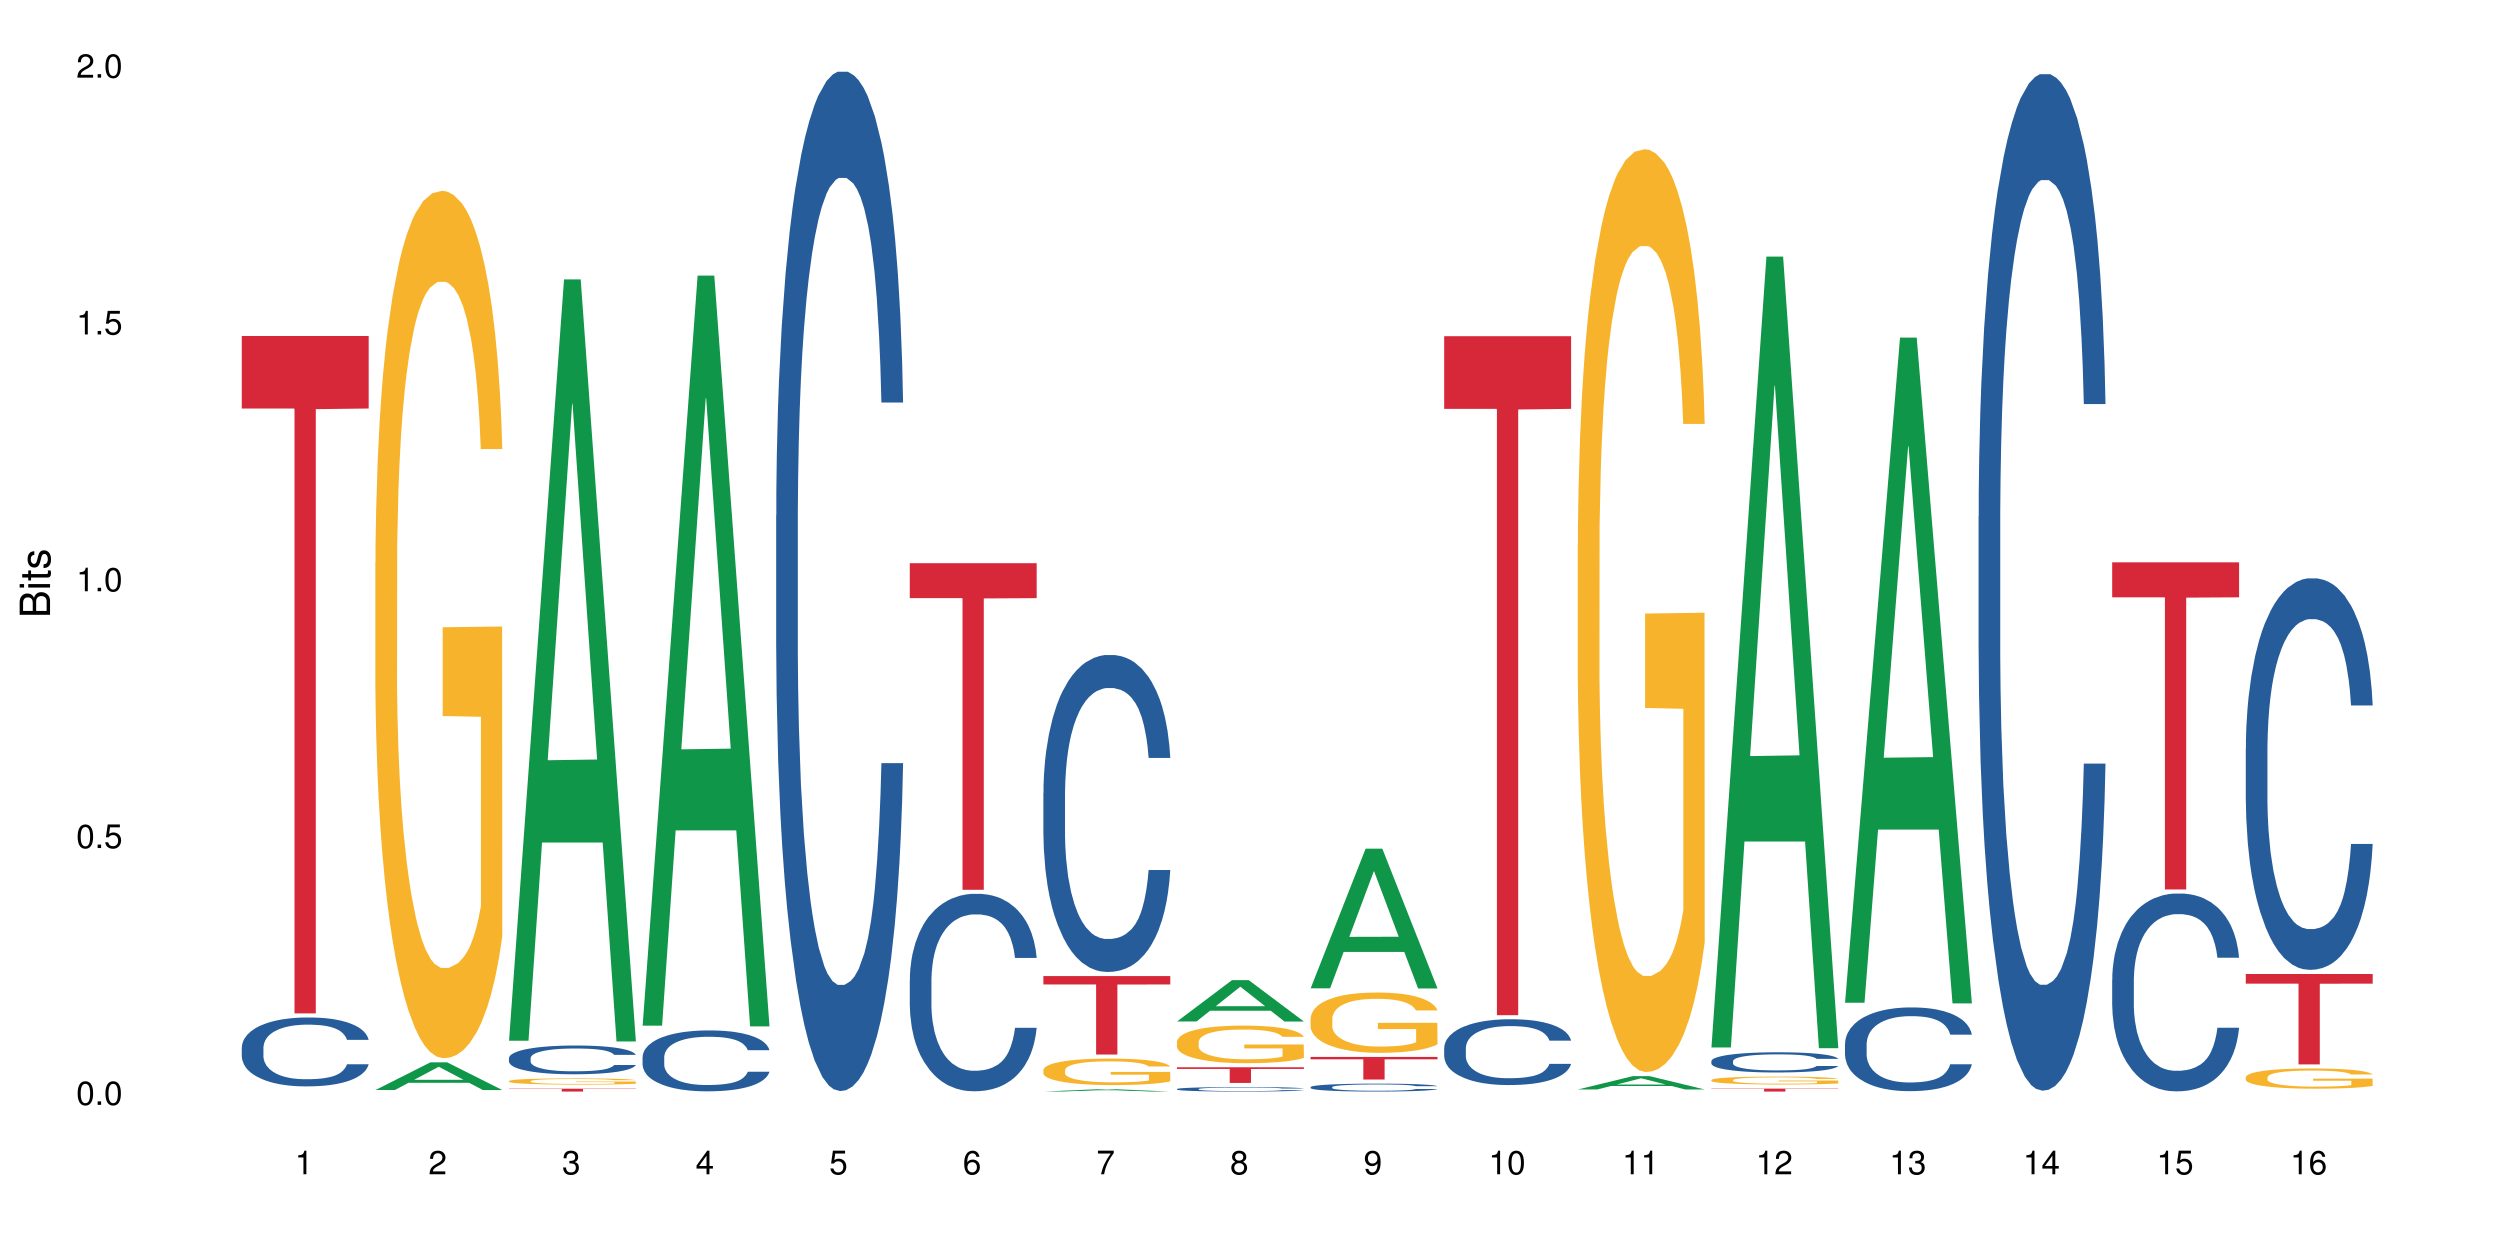 <?xml version="1.0" encoding="UTF-8"?>
<svg xmlns="http://www.w3.org/2000/svg" xmlns:xlink="http://www.w3.org/1999/xlink" width="720pt" height="360pt" viewBox="0 0 720 360" version="1.1">
<defs>
<g>
<symbol overflow="visible" id="glyph0-0">
<path style="stroke:none;" d=""/>
</symbol>
<symbol overflow="visible" id="glyph0-1">
<path style="stroke:none;" d="M 2.641 -6.797 C 2 -6.797 1.422 -6.531 1.078 -6.047 C 0.641 -5.453 0.406 -4.547 0.406 -3.297 C 0.406 -1 1.188 0.219 2.641 0.219 C 4.078 0.219 4.859 -1 4.859 -3.234 C 4.859 -4.562 4.656 -5.438 4.203 -6.047 C 3.844 -6.531 3.281 -6.797 2.641 -6.797 Z M 2.641 -6.047 C 3.547 -6.047 4 -5.125 4 -3.312 C 4 -1.375 3.562 -0.484 2.625 -0.484 C 1.734 -0.484 1.281 -1.422 1.281 -3.281 C 1.281 -5.141 1.734 -6.047 2.641 -6.047 Z M 2.641 -6.047 "/>
</symbol>
<symbol overflow="visible" id="glyph0-2">
<path style="stroke:none;" d="M 1.828 -1 L 0.828 -1 L 0.828 0 L 1.828 0 Z M 1.828 -1 "/>
</symbol>
<symbol overflow="visible" id="glyph0-3">
<path style="stroke:none;" d="M 4.562 -6.797 L 1.062 -6.797 L 0.547 -3.094 L 1.328 -3.094 C 1.719 -3.562 2.047 -3.734 2.578 -3.734 C 3.484 -3.734 4.062 -3.109 4.062 -2.094 C 4.062 -1.125 3.484 -0.531 2.578 -0.531 C 1.828 -0.531 1.375 -0.906 1.188 -1.672 L 0.328 -1.672 C 0.453 -1.109 0.547 -0.844 0.75 -0.594 C 1.125 -0.078 1.828 0.219 2.594 0.219 C 3.969 0.219 4.922 -0.781 4.922 -2.219 C 4.922 -3.562 4.031 -4.484 2.719 -4.484 C 2.25 -4.484 1.859 -4.359 1.469 -4.062 L 1.734 -5.969 L 4.562 -5.969 Z M 4.562 -6.797 "/>
</symbol>
<symbol overflow="visible" id="glyph0-4">
<path style="stroke:none;" d="M 2.484 -4.844 L 2.484 0 L 3.328 0 L 3.328 -6.797 L 2.766 -6.797 C 2.469 -5.75 2.281 -5.609 0.984 -5.453 L 0.984 -4.844 Z M 2.484 -4.844 "/>
</symbol>
<symbol overflow="visible" id="glyph0-5">
<path style="stroke:none;" d="M 4.859 -0.828 L 1.281 -0.828 C 1.359 -1.391 1.672 -1.75 2.5 -2.234 L 3.469 -2.75 C 4.406 -3.266 4.906 -3.969 4.906 -4.812 C 4.906 -5.375 4.672 -5.906 4.266 -6.266 C 3.859 -6.625 3.375 -6.797 2.719 -6.797 C 1.859 -6.797 1.219 -6.5 0.844 -5.922 C 0.609 -5.562 0.5 -5.125 0.484 -4.438 L 1.328 -4.438 C 1.359 -4.906 1.406 -5.188 1.531 -5.406 C 1.75 -5.812 2.188 -6.062 2.703 -6.062 C 3.469 -6.062 4.031 -5.516 4.031 -4.781 C 4.031 -4.25 3.719 -3.797 3.125 -3.438 L 2.234 -2.938 C 0.812 -2.141 0.406 -1.5 0.328 0 L 4.859 0 Z M 4.859 -0.828 "/>
</symbol>
<symbol overflow="visible" id="glyph0-6">
<path style="stroke:none;" d="M 2.125 -3.125 L 2.578 -3.125 C 3.516 -3.125 3.984 -2.703 3.984 -1.891 C 3.984 -1.031 3.469 -0.531 2.578 -0.531 C 1.656 -0.531 1.203 -0.984 1.156 -1.969 L 0.312 -1.969 C 0.344 -1.422 0.438 -1.078 0.609 -0.766 C 0.953 -0.109 1.625 0.219 2.547 0.219 C 3.953 0.219 4.859 -0.609 4.859 -1.906 C 4.859 -2.766 4.516 -3.25 3.703 -3.516 C 4.344 -3.766 4.656 -4.25 4.656 -4.938 C 4.656 -6.109 3.875 -6.797 2.578 -6.797 C 1.203 -6.797 0.484 -6.047 0.453 -4.609 L 1.297 -4.609 C 1.312 -5.016 1.344 -5.25 1.453 -5.453 C 1.641 -5.828 2.062 -6.062 2.594 -6.062 C 3.344 -6.062 3.797 -5.625 3.797 -4.906 C 3.797 -4.422 3.609 -4.141 3.25 -3.984 C 3.016 -3.891 2.719 -3.844 2.125 -3.844 Z M 2.125 -3.125 "/>
</symbol>
<symbol overflow="visible" id="glyph0-7">
<path style="stroke:none;" d="M 3.141 -1.625 L 3.141 0 L 3.984 0 L 3.984 -1.625 L 4.984 -1.625 L 4.984 -2.391 L 3.984 -2.391 L 3.984 -6.797 L 3.359 -6.797 L 0.266 -2.516 L 0.266 -1.625 Z M 3.141 -2.391 L 1 -2.391 L 3.141 -5.359 Z M 3.141 -2.391 "/>
</symbol>
<symbol overflow="visible" id="glyph0-8">
<path style="stroke:none;" d="M 4.781 -5.031 C 4.609 -6.141 3.891 -6.797 2.844 -6.797 C 2.094 -6.797 1.422 -6.438 1.031 -5.828 C 0.609 -5.172 0.406 -4.344 0.406 -3.094 C 0.406 -1.953 0.578 -1.234 0.984 -0.625 C 1.359 -0.078 1.953 0.219 2.703 0.219 C 3.984 0.219 4.922 -0.734 4.922 -2.078 C 4.922 -3.344 4.062 -4.234 2.844 -4.234 C 2.172 -4.234 1.641 -3.969 1.281 -3.469 C 1.281 -5.125 1.828 -6.047 2.797 -6.047 C 3.391 -6.047 3.797 -5.672 3.938 -5.031 Z M 2.734 -3.484 C 3.547 -3.484 4.062 -2.922 4.062 -2 C 4.062 -1.156 3.484 -0.531 2.703 -0.531 C 1.922 -0.531 1.328 -1.188 1.328 -2.047 C 1.328 -2.891 1.906 -3.484 2.734 -3.484 Z M 2.734 -3.484 "/>
</symbol>
<symbol overflow="visible" id="glyph0-9">
<path style="stroke:none;" d="M 4.984 -6.797 L 0.438 -6.797 L 0.438 -5.969 L 4.109 -5.969 C 2.5 -3.656 1.828 -2.234 1.328 0 L 2.219 0 C 2.594 -2.172 3.453 -4.047 4.984 -6.094 Z M 4.984 -6.797 "/>
</symbol>
<symbol overflow="visible" id="glyph0-10">
<path style="stroke:none;" d="M 3.75 -3.578 C 4.453 -4 4.688 -4.344 4.688 -4.984 C 4.688 -6.047 3.844 -6.797 2.641 -6.797 C 1.438 -6.797 0.594 -6.047 0.594 -4.984 C 0.594 -4.359 0.828 -4.016 1.516 -3.578 C 0.734 -3.203 0.359 -2.641 0.359 -1.891 C 0.359 -0.641 1.297 0.219 2.641 0.219 C 3.984 0.219 4.922 -0.641 4.922 -1.875 C 4.922 -2.641 4.531 -3.203 3.75 -3.578 Z M 2.641 -6.047 C 3.359 -6.047 3.812 -5.625 3.812 -4.969 C 3.812 -4.344 3.344 -3.922 2.641 -3.922 C 1.922 -3.922 1.453 -4.344 1.453 -4.984 C 1.453 -5.625 1.922 -6.047 2.641 -6.047 Z M 2.641 -3.203 C 3.484 -3.203 4.062 -2.672 4.062 -1.875 C 4.062 -1.062 3.484 -0.531 2.625 -0.531 C 1.797 -0.531 1.219 -1.078 1.219 -1.875 C 1.219 -2.672 1.797 -3.203 2.641 -3.203 Z M 2.641 -3.203 "/>
</symbol>
<symbol overflow="visible" id="glyph0-11">
<path style="stroke:none;" d="M 0.516 -1.547 C 0.672 -0.438 1.406 0.219 2.438 0.219 C 3.188 0.219 3.859 -0.141 4.266 -0.75 C 4.688 -1.406 4.891 -2.25 4.891 -3.484 C 4.891 -4.625 4.703 -5.359 4.312 -5.953 C 3.938 -6.5 3.344 -6.797 2.594 -6.797 C 1.297 -6.797 0.359 -5.844 0.359 -4.516 C 0.359 -3.25 1.234 -2.344 2.453 -2.344 C 3.094 -2.344 3.562 -2.578 4.016 -3.109 C 4 -1.453 3.469 -0.531 2.5 -0.531 C 1.906 -0.531 1.484 -0.906 1.359 -1.547 Z M 2.578 -6.062 C 3.375 -6.062 3.969 -5.406 3.969 -4.531 C 3.969 -3.688 3.375 -3.094 2.547 -3.094 C 1.734 -3.094 1.234 -3.672 1.234 -4.578 C 1.234 -5.438 1.797 -6.062 2.578 -6.062 Z M 2.578 -6.062 "/>
</symbol>
<symbol overflow="visible" id="glyph1-0">
<path style="stroke:none;" d=""/>
</symbol>
<symbol overflow="visible" id="glyph1-1">
<path style="stroke:none;" d="M 0 -0.953 L 0 -4.891 C 0 -5.719 -0.234 -6.344 -0.734 -6.797 C -1.188 -7.234 -1.812 -7.469 -2.5 -7.469 C -3.547 -7.469 -4.188 -7 -4.625 -5.875 C -4.984 -6.672 -5.641 -7.094 -6.531 -7.094 C -7.156 -7.094 -7.734 -6.859 -8.141 -6.391 C -8.562 -5.938 -8.75 -5.344 -8.75 -4.5 L -8.75 -0.953 Z M -4.984 -2.062 L -7.766 -2.062 L -7.766 -4.219 C -7.766 -4.844 -7.688 -5.203 -7.453 -5.5 C -7.219 -5.812 -6.859 -5.969 -6.375 -5.969 C -5.906 -5.969 -5.531 -5.812 -5.297 -5.5 C -5.062 -5.203 -4.984 -4.844 -4.984 -4.219 Z M -0.984 -2.062 L -4 -2.062 L -4 -4.781 C -4 -5.328 -3.859 -5.688 -3.578 -5.953 C -3.297 -6.219 -2.922 -6.359 -2.484 -6.359 C -2.062 -6.359 -1.688 -6.219 -1.406 -5.953 C -1.109 -5.688 -0.984 -5.328 -0.984 -4.781 Z M -0.984 -2.062 "/>
</symbol>
<symbol overflow="visible" id="glyph1-2">
<path style="stroke:none;" d="M -6.281 -1.797 L -6.281 -0.797 L 0 -0.797 L 0 -1.797 Z M -8.75 -1.797 L -8.75 -0.797 L -7.484 -0.797 L -7.484 -1.797 Z M -8.75 -1.797 "/>
</symbol>
<symbol overflow="visible" id="glyph1-3">
<path style="stroke:none;" d="M -6.281 -3.047 L -6.281 -2.016 L -8.016 -2.016 L -8.016 -1.016 L -6.281 -1.016 L -6.281 -0.172 L -5.469 -0.172 L -5.469 -1.016 L -0.719 -1.016 C -0.078 -1.016 0.281 -1.453 0.281 -2.234 C 0.281 -2.469 0.25 -2.719 0.188 -3.047 L -0.641 -3.047 C -0.609 -2.922 -0.594 -2.766 -0.594 -2.562 C -0.594 -2.141 -0.719 -2.016 -1.156 -2.016 L -5.469 -2.016 L -5.469 -3.047 Z M -6.281 -3.047 "/>
</symbol>
<symbol overflow="visible" id="glyph1-4">
<path style="stroke:none;" d="M -4.531 -5.25 C -5.766 -5.25 -6.469 -4.422 -6.469 -2.969 C -6.469 -1.516 -5.719 -0.562 -4.547 -0.562 C -3.562 -0.562 -3.094 -1.062 -2.734 -2.562 L -2.516 -3.484 C -2.344 -4.188 -2.094 -4.469 -1.625 -4.469 C -1.047 -4.469 -0.641 -3.875 -0.641 -3 C -0.641 -2.453 -0.797 -2 -1.062 -1.75 C -1.25 -1.594 -1.422 -1.531 -1.875 -1.469 L -1.875 -0.406 C -0.422 -0.453 0.281 -1.266 0.281 -2.922 C 0.281 -4.5 -0.5 -5.516 -1.719 -5.516 C -2.656 -5.516 -3.172 -4.984 -3.469 -3.734 L -3.703 -2.766 C -3.891 -1.953 -4.156 -1.609 -4.594 -1.609 C -5.172 -1.609 -5.547 -2.125 -5.547 -2.938 C -5.547 -3.75 -5.203 -4.172 -4.531 -4.203 Z M -4.531 -5.25 "/>
</symbol>
</g>
</defs>
<g id="surface87804">
<rect x="0" y="0" width="720" height="360" style="fill:rgb(100%,100%,100%);fill-opacity:1;stroke:none;"/>
<path style=" stroke:none;fill-rule:nonzero;fill:rgb(14.51%,36.078%,60%);fill-opacity:1;" d="M 69.629 301.676 L 69.676 301.66 L 69.676 301.223 L 69.809 300.535 L 70.121 299.664 L 70.434 299.066 L 71.234 297.996 L 72.348 296.961 L 73.508 296.164 L 74.355 295.691 L 75.113 295.332 L 76.852 294.66 L 77.965 294.316 L 79.168 294.008 L 80.641 293.699 L 81.711 293.516 L 84.117 293.227 L 85.898 293.102 L 87.281 293.047 L 90.27 293.047 L 92.051 293.117 L 93.344 293.207 L 94.77 293.355 L 95.973 293.516 L 98.07 293.914 L 99.941 294.422 L 100.789 294.715 L 102.125 295.277 L 103.152 295.82 L 103.863 296.293 L 104.668 296.961 L 105.379 297.777 L 105.914 298.703 L 106.184 299.484 L 99.941 299.484 L 99.629 298.758 L 99.273 298.195 L 98.605 297.453 L 97.938 296.926 L 97 296.398 L 96.152 296.055 L 94.992 295.711 L 93.969 295.492 L 92.898 295.332 L 91.875 295.223 L 89.91 295.113 L 87.637 295.113 L 86.793 295.148 L 85.055 295.293 L 84.117 295.422 L 82.781 295.676 L 81.844 295.91 L 80.73 296.273 L 79.973 296.582 L 79.035 297.055 L 78.367 297.469 L 77.609 298.066 L 77.164 298.523 L 76.762 299.027 L 76.406 299.629 L 76.137 300.262 L 75.961 300.934 L 75.871 301.586 L 75.871 304.398 L 75.961 305.051 L 76.184 305.812 L 76.762 306.918 L 77.609 307.879 L 78.59 308.641 L 79.527 309.184 L 80.059 309.438 L 80.773 309.727 L 81.887 310.09 L 83.492 310.453 L 84.43 310.598 L 85.855 310.742 L 87.328 310.816 L 89.289 310.816 L 91.027 310.742 L 92.184 310.652 L 93.391 310.508 L 95.039 310.199 L 96.062 309.91 L 96.953 309.566 L 97.625 309.219 L 98.07 308.93 L 98.738 308.367 L 99.273 307.75 L 99.676 307.117 L 99.941 306.5 L 106.184 306.5 L 105.914 307.227 L 105.516 307.934 L 105.113 308.457 L 104.488 309.094 L 103.773 309.656 L 102.75 310.289 L 101.902 310.707 L 100.789 311.16 L 99.762 311.504 L 98.648 311.812 L 97 312.176 L 95.93 312.355 L 94.77 312.52 L 93.391 312.664 L 91.648 312.793 L 89.777 312.863 L 88.039 312.883 L 86.168 312.848 L 84.785 312.773 L 82.957 312.609 L 80.684 312.285 L 79.035 311.941 L 77.742 311.594 L 76.629 311.234 L 75.379 310.742 L 73.773 309.945 L 72.793 309.328 L 72.125 308.82 L 71.367 308.113 L 70.832 307.48 L 70.207 306.465 L 69.762 305.176 L 69.629 304.18 Z M 69.629 301.676 "/>
<path style=" stroke:none;fill-rule:nonzero;fill:rgb(83.922%,15.686%,22.353%);fill-opacity:1;" d="M 69.629 96.77 L 106.184 96.77 L 106.184 117.652 L 90.949 117.836 L 90.949 291.867 L 84.82 291.867 L 84.82 118.02 L 84.73 117.652 L 69.629 117.652 Z M 69.629 96.77 "/>
<path style=" stroke:none;fill-rule:nonzero;fill:rgb(6.275%,58.824%,28.235%);fill-opacity:1;" d="M 108.105 313.926 L 108.145 313.918 L 123.961 305.949 L 128.766 305.949 L 144.66 313.934 L 139.074 313.934 L 135.09 311.848 L 117.637 311.848 L 113.73 313.926 L 108.105 313.926 L 119.312 310.988 L 133.492 310.98 L 126.422 307.254 L 126.344 307.246 L 126.266 307.27 L 119.273 310.98 L 119.312 310.988 Z M 108.105 313.926 "/>
<path style=" stroke:none;fill-rule:nonzero;fill:rgb(96.863%,70.196%,16.863%);fill-opacity:1;" d="M 108.105 161.949 L 108.152 161.723 L 108.152 157.156 L 108.328 146.891 L 108.773 132.746 L 109.355 121.109 L 109.98 111.984 L 110.379 107.191 L 111.047 100.348 L 111.629 95.328 L 113.098 85.062 L 114.973 75.48 L 115.996 71.375 L 117.156 67.496 L 118.805 63.16 L 119.562 61.562 L 121.879 57.914 L 124.512 55.633 L 127.406 54.945 L 128.746 55.176 L 130.574 56.09 L 133.07 58.598 L 134.496 60.879 L 135.609 63.16 L 136.77 66.125 L 138.195 70.691 L 139.531 76.164 L 140.602 81.641 L 141.672 88.484 L 142.562 95.785 L 143.32 103.77 L 143.992 113.352 L 144.391 121.34 L 144.66 129.324 L 138.465 129.324 L 138.105 121.34 L 137.707 115.18 L 137.035 107.648 L 136.367 102.176 L 135.699 97.84 L 134.453 91.906 L 133.383 88.258 L 132.043 85.062 L 130.75 83.008 L 129.281 81.641 L 128.391 81.184 L 126.027 81.184 L 123.887 82.781 L 122.637 84.605 L 121.746 86.434 L 120.5 89.855 L 119.742 92.594 L 119.297 94.418 L 117.957 101.488 L 117.066 107.879 L 116.574 112.211 L 115.953 119.059 L 115.508 125.219 L 115.016 134.344 L 114.75 141.188 L 114.391 156.703 L 114.348 197.77 L 114.48 206.438 L 114.75 215.793 L 115.105 224.004 L 115.641 232.676 L 116.176 239.293 L 117.109 248.191 L 117.914 254.121 L 118.539 258 L 119.742 264.16 L 120.23 266.215 L 121.391 270.32 L 122.594 273.516 L 124.066 276.25 L 125.18 277.621 L 126.961 278.762 L 129.234 278.762 L 131.91 277.395 L 133.605 275.566 L 134.762 273.742 L 135.52 272.145 L 136.457 269.637 L 137.125 267.355 L 137.75 264.844 L 138.508 260.965 L 138.508 206.438 L 127.496 206.211 L 127.496 180.656 L 144.613 180.43 L 144.66 269.637 L 143.723 275.797 L 142.562 281.727 L 141.449 286.289 L 140.289 290.168 L 138.641 294.504 L 137.305 297.242 L 135.254 300.438 L 133.383 302.488 L 131.422 303.859 L 129.68 304.543 L 127.633 304.77 L 125.805 304.312 L 123.844 302.945 L 122.281 301.121 L 120.855 298.84 L 119.43 295.871 L 117.645 291.082 L 116.488 287.203 L 115.285 282.41 L 114.078 276.707 L 113.012 270.547 L 112.297 265.758 L 111.582 260.281 L 110.824 253.438 L 110.113 245.68 L 109.578 238.605 L 109.086 230.621 L 108.73 223.094 L 108.375 212.828 L 108.195 204.613 L 108.105 197.539 Z M 108.105 161.949 "/>
<path style=" stroke:none;fill-rule:nonzero;fill:rgb(6.275%,58.824%,28.235%);fill-opacity:1;" d="M 146.582 299.73 L 146.621 299.523 L 162.438 80.465 L 167.242 80.465 L 183.137 299.934 L 177.551 299.934 L 173.57 242.645 L 156.113 242.645 L 152.207 299.73 L 146.582 299.73 L 157.793 218.945 L 171.969 218.742 L 164.898 116.32 L 164.82 116.113 L 164.742 116.734 L 157.754 218.742 L 157.793 218.945 Z M 146.582 299.73 "/>
<path style=" stroke:none;fill-rule:nonzero;fill:rgb(14.51%,36.078%,60%);fill-opacity:1;" d="M 146.582 304.715 L 146.629 304.707 L 146.629 304.527 L 146.762 304.238 L 147.074 303.875 L 147.387 303.625 L 148.188 303.18 L 149.301 302.746 L 150.461 302.414 L 151.309 302.219 L 152.066 302.066 L 153.805 301.789 L 154.918 301.645 L 156.121 301.516 L 157.594 301.387 L 158.664 301.312 L 161.07 301.191 L 162.855 301.137 L 164.234 301.113 L 167.223 301.113 L 169.004 301.145 L 170.297 301.184 L 171.727 301.242 L 172.93 301.312 L 175.023 301.477 L 176.895 301.688 L 177.742 301.809 L 179.078 302.043 L 180.105 302.273 L 180.82 302.469 L 181.621 302.746 L 182.336 303.09 L 182.867 303.473 L 183.137 303.801 L 176.895 303.801 L 176.582 303.496 L 176.227 303.262 L 175.559 302.953 L 174.891 302.734 L 173.953 302.512 L 173.105 302.371 L 171.949 302.227 L 170.922 302.137 L 169.852 302.066 L 168.828 302.023 L 166.867 301.977 L 164.594 301.977 L 163.746 301.992 L 162.008 302.051 L 161.07 302.105 L 159.734 302.211 L 158.797 302.309 L 157.684 302.461 L 156.926 302.59 L 155.988 302.785 L 155.32 302.961 L 154.562 303.211 L 154.117 303.398 L 153.715 303.609 L 153.359 303.859 L 153.09 304.125 L 152.914 304.406 L 152.824 304.676 L 152.824 305.848 L 152.914 306.121 L 153.137 306.438 L 153.715 306.898 L 154.562 307.301 L 155.543 307.617 L 156.48 307.844 L 157.016 307.953 L 157.727 308.074 L 158.844 308.223 L 160.445 308.375 L 161.383 308.438 L 162.809 308.496 L 164.281 308.527 L 166.242 308.527 L 167.98 308.496 L 169.141 308.457 L 170.344 308.398 L 171.992 308.27 L 173.016 308.148 L 173.91 308.004 L 174.578 307.859 L 175.023 307.738 L 175.691 307.504 L 176.227 307.25 L 176.629 306.984 L 176.895 306.727 L 183.137 306.727 L 182.867 307.027 L 182.469 307.324 L 182.066 307.543 L 181.441 307.809 L 180.73 308.043 L 179.703 308.309 L 178.855 308.48 L 177.742 308.672 L 176.719 308.812 L 175.602 308.941 L 173.953 309.094 L 172.883 309.168 L 171.727 309.238 L 170.344 309.297 L 168.605 309.352 L 166.73 309.383 L 164.992 309.387 L 163.121 309.375 L 161.738 309.344 L 159.91 309.273 L 157.637 309.141 L 155.988 308.996 L 154.695 308.852 L 153.582 308.699 L 152.332 308.496 L 150.73 308.164 L 149.75 307.906 L 149.078 307.695 L 148.32 307.398 L 147.785 307.133 L 147.164 306.711 L 146.719 306.176 L 146.582 305.758 Z M 146.582 304.715 "/>
<path style=" stroke:none;fill-rule:nonzero;fill:rgb(96.863%,70.196%,16.863%);fill-opacity:1;" d="M 146.582 311.34 L 146.629 311.336 L 146.629 311.305 L 146.805 311.23 L 147.25 311.129 L 147.832 311.043 L 148.457 310.98 L 148.855 310.945 L 149.523 310.895 L 150.105 310.859 L 151.574 310.785 L 153.449 310.715 L 154.473 310.688 L 155.633 310.66 L 157.281 310.629 L 158.039 310.617 L 160.359 310.59 L 162.988 310.574 L 165.887 310.566 L 167.223 310.57 L 169.051 310.578 L 171.547 310.594 L 172.973 310.609 L 174.086 310.629 L 175.246 310.648 L 176.672 310.68 L 178.012 310.723 L 179.078 310.762 L 180.148 310.809 L 181.043 310.863 L 181.801 310.918 L 182.469 310.988 L 182.867 311.047 L 183.137 311.105 L 176.941 311.105 L 176.582 311.047 L 176.184 311 L 175.516 310.949 L 174.844 310.91 L 174.176 310.879 L 172.93 310.836 L 171.859 310.809 L 170.52 310.785 L 169.227 310.77 L 167.758 310.762 L 166.867 310.758 L 164.504 310.758 L 162.363 310.77 L 161.117 310.781 L 160.223 310.793 L 158.977 310.82 L 158.219 310.84 L 157.773 310.852 L 156.434 310.902 L 155.543 310.949 L 155.055 310.98 L 154.43 311.031 L 153.984 311.074 L 153.492 311.141 L 153.227 311.188 L 152.867 311.301 L 152.824 311.598 L 152.957 311.66 L 153.227 311.727 L 153.582 311.785 L 154.117 311.848 L 154.652 311.895 L 155.586 311.961 L 156.391 312.004 L 157.016 312.031 L 158.219 312.074 L 158.707 312.09 L 159.867 312.117 L 161.07 312.141 L 162.543 312.16 L 163.656 312.172 L 165.438 312.18 L 167.711 312.18 L 170.387 312.172 L 172.082 312.156 L 173.242 312.145 L 174 312.133 L 174.934 312.113 L 175.602 312.098 L 176.227 312.078 L 176.984 312.051 L 176.984 311.66 L 165.973 311.656 L 165.973 311.473 L 183.094 311.473 L 183.137 312.113 L 182.199 312.16 L 181.043 312.203 L 179.926 312.234 L 178.77 312.262 L 177.117 312.293 L 175.781 312.312 L 173.73 312.336 L 171.859 312.352 L 169.898 312.359 L 168.16 312.367 L 166.109 312.367 L 164.281 312.363 L 162.32 312.355 L 160.758 312.34 L 159.332 312.324 L 157.906 312.305 L 156.121 312.27 L 154.965 312.242 L 153.762 312.207 L 152.555 312.164 L 151.488 312.121 L 150.773 312.086 L 150.059 312.047 L 149.301 311.996 L 148.59 311.941 L 148.055 311.891 L 147.562 311.832 L 147.207 311.777 L 146.852 311.703 L 146.672 311.645 L 146.582 311.594 Z M 146.582 311.34 "/>
<path style=" stroke:none;fill-rule:nonzero;fill:rgb(83.922%,15.686%,22.353%);fill-opacity:1;" d="M 146.582 313.547 L 183.137 313.547 L 183.137 313.637 L 167.902 313.637 L 167.902 314.371 L 161.773 314.371 L 161.773 313.637 L 146.582 313.637 Z M 146.582 313.547 "/>
<path style=" stroke:none;fill-rule:nonzero;fill:rgb(6.275%,58.824%,28.235%);fill-opacity:1;" d="M 185.059 295.395 L 185.098 295.191 L 200.914 79.371 L 205.719 79.371 L 221.613 295.598 L 216.027 295.598 L 212.047 239.156 L 194.59 239.156 L 190.684 295.395 L 185.059 295.395 L 196.27 215.809 L 210.445 215.605 L 203.375 114.699 L 203.297 114.496 L 203.219 115.105 L 196.23 215.605 L 196.27 215.809 Z M 185.059 295.395 "/>
<path style=" stroke:none;fill-rule:nonzero;fill:rgb(14.51%,36.078%,60%);fill-opacity:1;" d="M 185.059 304.402 L 185.105 304.387 L 185.105 304 L 185.238 303.395 L 185.551 302.625 L 185.863 302.094 L 186.664 301.148 L 187.781 300.238 L 188.938 299.531 L 189.785 299.113 L 190.543 298.793 L 192.281 298.203 L 193.395 297.898 L 194.602 297.625 L 196.07 297.352 L 197.141 297.191 L 199.547 296.938 L 201.332 296.824 L 202.711 296.777 L 205.699 296.777 L 207.484 296.84 L 208.773 296.922 L 210.203 297.047 L 211.406 297.191 L 213.5 297.547 L 215.371 297.992 L 216.219 298.25 L 217.559 298.746 L 218.582 299.227 L 219.297 299.645 L 220.098 300.238 L 220.812 300.957 L 221.348 301.773 L 221.613 302.465 L 215.371 302.465 L 215.062 301.824 L 214.703 301.328 L 214.035 300.668 L 213.367 300.203 L 212.43 299.738 L 211.582 299.438 L 210.426 299.133 L 209.398 298.938 L 208.328 298.793 L 207.305 298.699 L 205.344 298.602 L 203.07 298.602 L 202.223 298.633 L 200.484 298.762 L 199.547 298.875 L 198.211 299.098 L 197.273 299.309 L 196.16 299.629 L 195.402 299.898 L 194.465 300.316 L 193.797 300.684 L 193.039 301.215 L 192.594 301.613 L 192.191 302.062 L 191.836 302.594 L 191.57 303.152 L 191.391 303.746 L 191.301 304.32 L 191.301 306.805 L 191.391 307.383 L 191.613 308.055 L 192.191 309.031 L 193.039 309.883 L 194.02 310.555 L 194.957 311.035 L 195.492 311.258 L 196.203 311.516 L 197.32 311.836 L 198.922 312.156 L 199.859 312.285 L 201.285 312.414 L 202.758 312.477 L 204.719 312.477 L 206.457 312.414 L 207.617 312.332 L 208.82 312.203 L 210.469 311.934 L 211.496 311.676 L 212.387 311.371 L 213.055 311.066 L 213.5 310.812 L 214.168 310.312 L 214.703 309.77 L 215.105 309.207 L 215.371 308.664 L 221.613 308.664 L 221.348 309.305 L 220.945 309.93 L 220.543 310.395 L 219.918 310.957 L 219.207 311.453 L 218.18 312.012 L 217.336 312.383 L 216.219 312.781 L 215.195 313.086 L 214.078 313.359 L 212.43 313.68 L 211.359 313.84 L 210.203 313.984 L 208.82 314.113 L 207.082 314.223 L 205.211 314.289 L 203.469 314.305 L 201.598 314.273 L 200.215 314.207 L 198.391 314.062 L 196.117 313.773 L 194.465 313.469 L 193.172 313.168 L 192.059 312.844 L 190.812 312.414 L 189.207 311.707 L 188.227 311.164 L 187.555 310.715 L 186.797 310.09 L 186.266 309.527 L 185.641 308.633 L 185.195 307.496 L 185.059 306.613 Z M 185.059 304.402 "/>
<path style=" stroke:none;fill-rule:nonzero;fill:rgb(14.51%,36.078%,60%);fill-opacity:1;" d="M 223.539 148.398 L 223.582 148.129 L 223.582 141.688 L 223.715 131.492 L 224.027 118.609 L 224.34 109.754 L 225.141 93.922 L 226.258 78.625 L 227.414 66.82 L 228.262 59.84 L 229.02 54.477 L 230.758 44.547 L 231.875 39.449 L 233.078 34.887 L 234.547 30.324 L 235.617 27.641 L 238.023 23.348 L 239.809 21.469 L 241.191 20.664 L 244.176 20.664 L 245.961 21.738 L 247.254 23.078 L 248.68 25.227 L 249.883 27.641 L 251.977 33.543 L 253.848 41.059 L 254.695 45.352 L 256.035 53.668 L 257.059 61.719 L 257.773 68.695 L 258.574 78.625 L 259.289 90.703 L 259.824 104.387 L 260.09 115.926 L 253.848 115.926 L 253.539 105.191 L 253.18 96.875 L 252.512 85.871 L 251.844 78.09 L 250.906 70.309 L 250.059 65.207 L 248.902 60.109 L 247.875 56.891 L 246.805 54.477 L 245.781 52.863 L 243.82 51.254 L 241.547 51.254 L 240.699 51.793 L 238.961 53.938 L 238.023 55.816 L 236.688 59.574 L 235.75 63.062 L 234.637 68.43 L 233.879 72.992 L 232.941 79.969 L 232.273 86.141 L 231.516 94.996 L 231.07 101.703 L 230.668 109.219 L 230.312 118.074 L 230.047 127.465 L 229.867 137.395 L 229.777 147.055 L 229.777 188.648 L 229.867 198.309 L 230.09 209.578 L 230.668 225.949 L 231.516 240.172 L 232.496 251.441 L 233.434 259.492 L 233.969 263.25 L 234.68 267.543 L 235.797 272.91 L 237.402 278.277 L 238.336 280.422 L 239.762 282.57 L 241.234 283.645 L 243.195 283.645 L 244.934 282.57 L 246.094 281.23 L 247.297 279.082 L 248.945 274.52 L 249.973 270.227 L 250.863 265.129 L 251.531 260.031 L 251.977 255.734 L 252.645 247.418 L 253.18 238.293 L 253.582 228.902 L 253.848 219.777 L 260.09 219.777 L 259.824 230.512 L 259.422 240.977 L 259.02 248.758 L 258.395 258.152 L 257.684 266.469 L 256.656 275.863 L 255.812 282.035 L 254.695 288.742 L 253.672 293.84 L 252.559 298.402 L 250.906 303.77 L 249.836 306.453 L 248.68 308.867 L 247.297 311.016 L 245.559 312.895 L 243.688 313.969 L 241.949 314.234 L 240.074 313.699 L 238.695 312.625 L 236.867 310.211 L 234.594 305.379 L 232.941 300.281 L 231.648 295.184 L 230.535 289.816 L 229.289 282.57 L 227.684 270.762 L 226.703 261.641 L 226.035 254.125 L 225.277 243.66 L 224.742 234.27 L 224.117 219.242 L 223.672 200.188 L 223.539 185.43 Z M 223.539 148.398 "/>
<path style=" stroke:none;fill-rule:nonzero;fill:rgb(14.51%,36.078%,60%);fill-opacity:1;" d="M 262.016 282.176 L 262.059 282.125 L 262.059 280.875 L 262.191 278.902 L 262.504 276.406 L 262.816 274.691 L 263.617 271.625 L 264.734 268.664 L 265.891 266.375 L 266.738 265.023 L 267.496 263.984 L 269.234 262.062 L 270.352 261.074 L 271.555 260.191 L 273.023 259.309 L 274.094 258.789 L 276.5 257.957 L 278.285 257.594 L 279.668 257.438 L 282.652 257.438 L 284.438 257.645 L 285.73 257.906 L 287.156 258.32 L 288.359 258.789 L 290.453 259.934 L 292.328 261.387 L 293.172 262.219 L 294.512 263.828 L 295.535 265.391 L 296.25 266.738 L 297.051 268.664 L 297.766 271 L 298.301 273.652 L 298.566 275.887 L 292.328 275.887 L 292.016 273.809 L 291.656 272.195 L 290.988 270.066 L 290.32 268.559 L 289.383 267.051 L 288.539 266.066 L 287.379 265.078 L 286.352 264.453 L 285.285 263.984 L 284.258 263.676 L 282.297 263.363 L 280.023 263.363 L 279.176 263.465 L 277.438 263.883 L 276.5 264.246 L 275.164 264.973 L 274.227 265.648 L 273.113 266.688 L 272.355 267.57 L 271.422 268.922 L 270.75 270.117 L 269.992 271.832 L 269.547 273.133 L 269.148 274.586 L 268.789 276.301 L 268.523 278.121 L 268.344 280.043 L 268.254 281.914 L 268.254 289.969 L 268.344 291.84 L 268.566 294.023 L 269.148 297.195 L 269.992 299.949 L 270.973 302.133 L 271.91 303.691 L 272.445 304.418 L 273.16 305.25 L 274.273 306.289 L 275.879 307.328 L 276.812 307.746 L 278.238 308.16 L 279.711 308.367 L 281.672 308.367 L 283.41 308.16 L 284.57 307.898 L 285.773 307.484 L 287.422 306.602 L 288.449 305.77 L 289.34 304.781 L 290.008 303.793 L 290.453 302.965 L 291.121 301.352 L 291.656 299.586 L 292.059 297.766 L 292.328 296 L 298.566 296 L 298.301 298.078 L 297.898 300.105 L 297.496 301.613 L 296.875 303.43 L 296.16 305.043 L 295.137 306.859 L 294.289 308.055 L 293.172 309.355 L 292.148 310.344 L 291.035 311.227 L 289.383 312.266 L 288.316 312.785 L 287.156 313.254 L 285.773 313.668 L 284.035 314.031 L 282.164 314.242 L 280.426 314.293 L 278.551 314.188 L 277.172 313.98 L 275.344 313.512 L 273.07 312.578 L 271.422 311.59 L 270.129 310.602 L 269.012 309.562 L 267.766 308.16 L 266.16 305.875 L 265.18 304.105 L 264.512 302.652 L 263.754 300.625 L 263.219 298.805 L 262.594 295.895 L 262.148 292.207 L 262.016 289.348 Z M 262.016 282.176 "/>
<path style=" stroke:none;fill-rule:nonzero;fill:rgb(83.922%,15.686%,22.353%);fill-opacity:1;" d="M 262.016 162.195 L 298.566 162.195 L 298.566 172.262 L 283.332 172.352 L 283.332 256.258 L 277.203 256.258 L 277.203 172.441 L 277.113 172.262 L 262.016 172.262 Z M 262.016 162.195 "/>
<path style=" stroke:none;fill-rule:nonzero;fill:rgb(6.275%,58.824%,28.235%);fill-opacity:1;" d="M 300.492 314.371 L 300.531 314.371 L 316.348 313.684 L 321.148 313.684 L 337.043 314.371 L 331.461 314.371 L 327.477 314.191 L 310.02 314.191 L 306.113 314.371 L 300.492 314.371 L 311.699 314.117 L 325.875 314.117 L 318.809 313.793 L 318.73 313.793 L 318.652 313.797 L 311.66 314.117 L 311.699 314.117 Z M 300.492 314.371 "/>
<path style=" stroke:none;fill-rule:nonzero;fill:rgb(14.51%,36.078%,60%);fill-opacity:1;" d="M 300.492 228.371 L 300.535 228.289 L 300.535 226.285 L 300.668 223.113 L 300.98 219.109 L 301.293 216.355 L 302.098 211.434 L 303.211 206.68 L 304.371 203.008 L 305.215 200.84 L 305.973 199.172 L 307.711 196.082 L 308.828 194.5 L 310.031 193.082 L 311.5 191.66 L 312.57 190.828 L 314.98 189.492 L 316.762 188.91 L 318.145 188.66 L 321.129 188.66 L 322.914 188.992 L 324.207 189.41 L 325.633 190.078 L 326.836 190.828 L 328.93 192.664 L 330.805 195 L 331.652 196.336 L 332.988 198.922 L 334.012 201.422 L 334.727 203.594 L 335.527 206.68 L 336.242 210.434 L 336.777 214.688 L 337.043 218.277 L 330.805 218.277 L 330.492 214.938 L 330.137 212.352 L 329.465 208.934 L 328.797 206.512 L 327.863 204.094 L 327.016 202.508 L 325.855 200.922 L 324.832 199.922 L 323.762 199.172 L 322.734 198.672 L 320.773 198.168 L 318.5 198.168 L 317.652 198.336 L 315.914 199.004 L 314.98 199.586 L 313.641 200.754 L 312.707 201.84 L 311.59 203.508 L 310.832 204.926 L 309.898 207.098 L 309.227 209.016 L 308.469 211.77 L 308.023 213.855 L 307.625 216.191 L 307.266 218.941 L 307 221.863 L 306.82 224.949 L 306.73 227.953 L 306.73 240.887 L 306.82 243.887 L 307.043 247.391 L 307.625 252.48 L 308.469 256.902 L 309.449 260.406 L 310.387 262.91 L 310.922 264.078 L 311.637 265.414 L 312.75 267.082 L 314.355 268.75 L 315.289 269.418 L 316.719 270.086 L 318.188 270.418 L 320.148 270.418 L 321.887 270.086 L 323.047 269.668 L 324.25 269 L 325.898 267.582 L 326.926 266.246 L 327.816 264.664 L 328.484 263.078 L 328.93 261.742 L 329.602 259.156 L 330.137 256.32 L 330.535 253.398 L 330.805 250.562 L 337.043 250.562 L 336.777 253.898 L 336.375 257.152 L 335.973 259.574 L 335.352 262.492 L 334.637 265.078 L 333.613 268 L 332.766 269.918 L 331.652 272.004 L 330.625 273.59 L 329.512 275.008 L 327.863 276.676 L 326.793 277.512 L 325.633 278.262 L 324.25 278.93 L 322.512 279.512 L 320.641 279.848 L 318.902 279.93 L 317.027 279.762 L 315.648 279.43 L 313.82 278.68 L 311.547 277.176 L 309.898 275.59 L 308.605 274.008 L 307.488 272.336 L 306.242 270.086 L 304.637 266.414 L 303.656 263.578 L 302.988 261.242 L 302.23 257.988 L 301.695 255.066 L 301.07 250.395 L 300.625 244.473 L 300.492 239.883 Z M 300.492 228.371 "/>
<path style=" stroke:none;fill-rule:nonzero;fill:rgb(96.863%,70.196%,16.863%);fill-opacity:1;" d="M 300.492 308.145 L 300.535 308.137 L 300.535 308 L 300.715 307.684 L 301.16 307.254 L 301.738 306.898 L 302.363 306.621 L 302.766 306.473 L 303.434 306.266 L 304.012 306.113 L 305.484 305.797 L 307.355 305.504 L 308.383 305.379 L 309.539 305.262 L 311.191 305.129 L 311.949 305.082 L 314.266 304.969 L 316.895 304.898 L 319.793 304.879 L 321.129 304.887 L 322.957 304.914 L 325.453 304.992 L 326.879 305.059 L 327.996 305.129 L 329.152 305.219 L 330.582 305.359 L 331.918 305.527 L 332.988 305.695 L 334.059 305.902 L 334.949 306.125 L 335.707 306.367 L 336.375 306.66 L 336.777 306.906 L 337.043 307.148 L 330.848 307.148 L 330.492 306.906 L 330.09 306.719 L 329.422 306.488 L 328.754 306.32 L 328.086 306.188 L 326.836 306.008 L 325.766 305.895 L 324.43 305.797 L 323.137 305.734 L 321.664 305.695 L 320.773 305.68 L 318.41 305.68 L 316.27 305.73 L 315.023 305.785 L 314.133 305.84 L 312.883 305.945 L 312.125 306.027 L 311.68 306.082 L 310.344 306.301 L 309.449 306.496 L 308.961 306.625 L 308.336 306.836 L 307.891 307.023 L 307.402 307.301 L 307.133 307.512 L 306.777 307.984 L 306.73 309.238 L 306.867 309.5 L 307.133 309.789 L 307.488 310.039 L 308.023 310.301 L 308.559 310.504 L 309.496 310.777 L 310.297 310.957 L 310.922 311.074 L 312.125 311.262 L 312.617 311.324 L 313.773 311.449 L 314.98 311.547 L 316.449 311.633 L 317.562 311.672 L 319.348 311.707 L 321.621 311.707 L 324.297 311.668 L 325.988 311.609 L 327.148 311.555 L 327.906 311.508 L 328.844 311.43 L 329.512 311.359 L 330.137 311.285 L 330.895 311.164 L 330.895 309.5 L 319.883 309.496 L 319.883 308.715 L 337 308.707 L 337.043 311.43 L 336.109 311.617 L 334.949 311.801 L 333.836 311.938 L 332.676 312.059 L 331.027 312.188 L 329.688 312.273 L 327.637 312.371 L 325.766 312.434 L 323.805 312.473 L 322.066 312.496 L 320.016 312.504 L 318.188 312.488 L 316.227 312.445 L 314.668 312.391 L 313.238 312.32 L 311.812 312.23 L 310.031 312.086 L 308.871 311.965 L 307.668 311.82 L 306.465 311.645 L 305.395 311.457 L 304.68 311.312 L 303.969 311.145 L 303.211 310.938 L 302.496 310.699 L 301.961 310.484 L 301.473 310.238 L 301.117 310.012 L 300.758 309.695 L 300.582 309.445 L 300.492 309.23 Z M 300.492 308.145 "/>
<path style=" stroke:none;fill-rule:nonzero;fill:rgb(83.922%,15.686%,22.353%);fill-opacity:1;" d="M 300.492 281.109 L 337.043 281.109 L 337.043 283.527 L 321.809 283.547 L 321.809 303.699 L 315.68 303.699 L 315.68 283.57 L 315.594 283.527 L 300.492 283.527 Z M 300.492 281.109 "/>
<path style=" stroke:none;fill-rule:nonzero;fill:rgb(6.275%,58.824%,28.235%);fill-opacity:1;" d="M 338.969 294.188 L 339.008 294.176 L 354.824 282.27 L 359.625 282.27 L 375.52 294.199 L 369.938 294.199 L 365.953 291.086 L 348.496 291.086 L 344.59 294.188 L 338.969 294.188 L 350.176 289.797 L 364.352 289.785 L 357.285 284.219 L 357.207 284.207 L 357.129 284.238 L 350.137 289.785 L 350.176 289.797 Z M 338.969 294.188 "/>
<path style=" stroke:none;fill-rule:nonzero;fill:rgb(14.51%,36.078%,60%);fill-opacity:1;" d="M 338.969 313.637 L 339.012 313.637 L 339.012 313.605 L 339.145 313.562 L 339.457 313.504 L 339.77 313.465 L 340.574 313.395 L 341.688 313.328 L 342.848 313.273 L 343.691 313.242 L 344.449 313.219 L 346.191 313.176 L 347.305 313.152 L 348.508 313.133 L 349.98 313.113 L 351.047 313.102 L 353.457 313.082 L 355.238 313.074 L 356.621 313.07 L 359.605 313.07 L 361.391 313.074 L 362.684 313.082 L 364.109 313.09 L 365.312 313.102 L 367.41 313.129 L 369.281 313.16 L 370.129 313.18 L 371.465 313.215 L 372.488 313.254 L 373.203 313.281 L 374.004 313.328 L 374.719 313.379 L 375.254 313.441 L 375.52 313.492 L 369.281 313.492 L 368.969 313.445 L 368.613 313.406 L 367.941 313.359 L 367.273 313.324 L 366.34 313.289 L 365.492 313.27 L 364.332 313.246 L 363.309 313.23 L 362.238 313.219 L 361.211 313.215 L 359.25 313.207 L 356.129 313.207 L 354.391 313.219 L 353.457 313.227 L 352.117 313.242 L 351.184 313.258 L 350.066 313.281 L 349.309 313.301 L 348.375 313.332 L 347.707 313.359 L 346.949 313.398 L 346.5 313.43 L 346.102 313.461 L 345.742 313.5 L 345.477 313.543 L 345.297 313.586 L 345.207 313.629 L 345.207 313.812 L 345.297 313.855 L 345.52 313.906 L 346.102 313.98 L 346.949 314.043 L 347.93 314.094 L 348.863 314.129 L 349.398 314.145 L 350.113 314.164 L 351.227 314.188 L 352.832 314.211 L 353.77 314.223 L 355.195 314.23 L 356.664 314.234 L 358.625 314.234 L 360.363 314.23 L 361.523 314.223 L 362.727 314.215 L 364.379 314.195 L 365.402 314.176 L 366.293 314.152 L 366.961 314.129 L 367.41 314.113 L 368.078 314.074 L 368.613 314.035 L 369.012 313.992 L 369.281 313.953 L 375.52 313.953 L 375.254 314 L 374.852 314.047 L 374.453 314.082 L 373.828 314.121 L 373.113 314.16 L 372.09 314.199 L 371.242 314.227 L 370.129 314.258 L 369.102 314.281 L 367.988 314.301 L 366.34 314.324 L 365.27 314.336 L 364.109 314.348 L 362.727 314.355 L 360.988 314.363 L 359.117 314.371 L 357.379 314.371 L 355.508 314.367 L 354.125 314.363 L 352.297 314.352 L 350.023 314.332 L 348.375 314.309 L 347.082 314.285 L 345.965 314.262 L 344.719 314.23 L 343.113 314.18 L 342.133 314.137 L 341.465 314.105 L 340.707 314.059 L 340.172 314.016 L 339.547 313.949 L 339.102 313.867 L 338.969 313.801 Z M 338.969 313.637 "/>
<path style=" stroke:none;fill-rule:nonzero;fill:rgb(96.863%,70.196%,16.863%);fill-opacity:1;" d="M 338.969 300.012 L 339.012 300.004 L 339.012 299.805 L 339.191 299.359 L 339.637 298.746 L 340.215 298.242 L 340.84 297.848 L 341.242 297.641 L 341.91 297.344 L 342.488 297.125 L 343.961 296.684 L 345.832 296.266 L 346.859 296.09 L 348.016 295.922 L 349.668 295.734 L 350.426 295.664 L 352.742 295.508 L 355.371 295.406 L 358.27 295.379 L 359.605 295.387 L 361.434 295.426 L 363.93 295.535 L 365.359 295.633 L 366.473 295.734 L 367.633 295.863 L 369.059 296.059 L 370.395 296.297 L 371.465 296.535 L 372.535 296.832 L 373.426 297.145 L 374.184 297.492 L 374.852 297.906 L 375.254 298.254 L 375.52 298.598 L 369.324 298.598 L 368.969 298.254 L 368.566 297.984 L 367.898 297.66 L 367.23 297.422 L 366.562 297.234 L 365.312 296.977 L 364.242 296.82 L 362.906 296.684 L 361.613 296.594 L 360.141 296.535 L 359.25 296.516 L 356.887 296.516 L 354.75 296.582 L 353.5 296.664 L 352.609 296.742 L 351.359 296.891 L 350.602 297.008 L 350.156 297.086 L 348.82 297.395 L 347.93 297.672 L 347.438 297.859 L 346.812 298.152 L 346.367 298.422 L 345.879 298.816 L 345.609 299.113 L 345.254 299.785 L 345.207 301.562 L 345.344 301.938 L 345.609 302.344 L 345.965 302.699 L 346.5 303.074 L 347.035 303.363 L 347.973 303.746 L 348.773 304.004 L 349.398 304.172 L 350.602 304.438 L 351.094 304.527 L 352.254 304.707 L 353.457 304.844 L 354.926 304.961 L 356.043 305.02 L 357.824 305.07 L 360.098 305.07 L 362.773 305.012 L 364.465 304.934 L 365.625 304.852 L 366.383 304.785 L 367.32 304.676 L 367.988 304.578 L 368.613 304.469 L 369.371 304.301 L 369.371 301.938 L 358.359 301.93 L 358.359 300.82 L 375.477 300.812 L 375.52 304.676 L 374.586 304.941 L 373.426 305.199 L 372.312 305.398 L 371.152 305.566 L 369.504 305.754 L 368.168 305.871 L 366.117 306.008 L 364.242 306.098 L 362.281 306.156 L 360.543 306.188 L 358.492 306.195 L 356.664 306.176 L 354.703 306.117 L 353.145 306.039 L 351.719 305.941 L 350.289 305.812 L 348.508 305.605 L 347.348 305.438 L 346.145 305.23 L 344.941 304.98 L 343.871 304.715 L 343.16 304.508 L 342.445 304.27 L 341.688 303.973 L 340.973 303.637 L 340.438 303.332 L 339.949 302.984 L 339.594 302.66 L 339.234 302.215 L 339.059 301.859 L 338.969 301.555 Z M 338.969 300.012 "/>
<path style=" stroke:none;fill-rule:nonzero;fill:rgb(83.922%,15.686%,22.353%);fill-opacity:1;" d="M 338.969 307.375 L 375.52 307.375 L 375.52 307.859 L 360.285 307.863 L 360.285 311.891 L 354.156 311.891 L 354.156 307.867 L 354.07 307.859 L 338.969 307.859 Z M 338.969 307.375 "/>
<path style=" stroke:none;fill-rule:nonzero;fill:rgb(6.275%,58.824%,28.235%);fill-opacity:1;" d="M 377.445 284.633 L 377.484 284.598 L 393.301 244.41 L 398.105 244.41 L 414 284.672 L 408.414 284.672 L 404.43 274.16 L 386.973 274.16 L 383.07 284.633 L 377.445 284.633 L 388.652 269.812 L 402.828 269.777 L 395.762 250.988 L 395.684 250.949 L 395.605 251.062 L 388.613 269.777 L 388.652 269.812 Z M 377.445 284.633 "/>
<path style=" stroke:none;fill-rule:nonzero;fill:rgb(14.51%,36.078%,60%);fill-opacity:1;" d="M 377.445 313.082 L 377.488 313.078 L 377.488 313.031 L 377.625 312.949 L 377.934 312.852 L 378.246 312.781 L 379.051 312.66 L 380.164 312.539 L 381.324 312.449 L 382.172 312.395 L 382.93 312.352 L 384.668 312.273 L 385.781 312.234 L 386.984 312.199 L 388.457 312.164 L 389.527 312.145 L 391.934 312.109 L 393.715 312.094 L 395.098 312.09 L 398.086 312.09 L 399.867 312.098 L 401.16 312.109 L 402.586 312.125 L 403.789 312.145 L 405.887 312.188 L 407.758 312.246 L 408.605 312.281 L 409.941 312.348 L 410.969 312.41 L 411.68 312.461 L 412.484 312.539 L 413.195 312.633 L 413.73 312.738 L 414 312.828 L 407.758 312.828 L 407.445 312.746 L 407.09 312.68 L 406.422 312.598 L 405.75 312.535 L 404.816 312.477 L 403.969 312.434 L 402.809 312.395 L 401.785 312.371 L 400.715 312.352 L 399.688 312.34 L 397.727 312.328 L 395.453 312.328 L 394.605 312.332 L 392.867 312.348 L 391.934 312.363 L 390.594 312.391 L 389.66 312.418 L 388.543 312.461 L 387.785 312.496 L 386.852 312.551 L 386.184 312.598 L 385.426 312.668 L 384.98 312.719 L 384.578 312.777 L 384.223 312.848 L 383.953 312.918 L 383.773 312.996 L 383.688 313.07 L 383.688 313.395 L 383.773 313.469 L 383.996 313.559 L 384.578 313.684 L 385.426 313.797 L 386.406 313.883 L 387.34 313.945 L 387.875 313.973 L 388.59 314.008 L 389.703 314.051 L 391.309 314.09 L 392.246 314.109 L 393.672 314.125 L 395.141 314.133 L 397.105 314.133 L 398.844 314.125 L 400 314.113 L 401.203 314.098 L 402.855 314.062 L 403.879 314.027 L 404.77 313.988 L 405.441 313.949 L 405.887 313.918 L 406.555 313.852 L 407.09 313.781 L 407.488 313.707 L 407.758 313.637 L 414 313.637 L 413.73 313.719 L 413.328 313.801 L 412.93 313.863 L 412.305 313.934 L 411.59 314 L 410.566 314.074 L 409.719 314.121 L 408.605 314.172 L 407.578 314.211 L 406.465 314.246 L 404.816 314.289 L 403.746 314.309 L 402.586 314.328 L 401.203 314.344 L 399.465 314.359 L 397.594 314.367 L 395.855 314.371 L 393.984 314.367 L 392.602 314.359 L 390.773 314.34 L 388.5 314.301 L 386.852 314.262 L 385.559 314.223 L 384.445 314.18 L 383.195 314.125 L 381.59 314.031 L 380.609 313.961 L 379.941 313.902 L 379.184 313.82 L 378.648 313.75 L 378.023 313.633 L 377.578 313.484 L 377.445 313.371 Z M 377.445 313.082 "/>
<path style=" stroke:none;fill-rule:nonzero;fill:rgb(96.863%,70.196%,16.863%);fill-opacity:1;" d="M 377.445 293.285 L 377.488 293.27 L 377.488 292.953 L 377.668 292.242 L 378.113 291.258 L 378.691 290.449 L 379.316 289.816 L 379.719 289.48 L 380.387 289.008 L 380.965 288.656 L 382.438 287.945 L 384.309 287.277 L 385.336 286.992 L 386.496 286.723 L 388.145 286.422 L 388.902 286.312 L 391.219 286.059 L 393.848 285.898 L 396.746 285.852 L 398.086 285.867 L 399.91 285.93 L 402.41 286.105 L 403.836 286.262 L 404.949 286.422 L 406.109 286.629 L 407.535 286.945 L 408.871 287.324 L 409.941 287.707 L 411.012 288.184 L 411.902 288.688 L 412.66 289.242 L 413.328 289.91 L 413.73 290.465 L 414 291.02 L 407.801 291.02 L 407.445 290.465 L 407.043 290.035 L 406.375 289.512 L 405.707 289.133 L 405.039 288.832 L 403.789 288.418 L 402.719 288.164 L 401.383 287.945 L 400.09 287.801 L 398.621 287.707 L 397.727 287.676 L 395.363 287.676 L 393.227 287.785 L 391.977 287.91 L 391.086 288.039 L 389.836 288.277 L 389.078 288.469 L 388.633 288.594 L 387.297 289.086 L 386.406 289.531 L 385.914 289.832 L 385.289 290.305 L 384.844 290.734 L 384.355 291.367 L 384.086 291.844 L 383.73 292.922 L 383.688 295.777 L 383.82 296.379 L 384.086 297.027 L 384.445 297.598 L 384.98 298.203 L 385.512 298.66 L 386.449 299.281 L 387.254 299.691 L 387.875 299.961 L 389.078 300.391 L 389.57 300.531 L 390.73 300.816 L 391.934 301.039 L 393.402 301.23 L 394.52 301.324 L 396.301 301.406 L 398.574 301.406 L 401.25 301.309 L 402.941 301.184 L 404.102 301.055 L 404.859 300.945 L 405.797 300.77 L 406.465 300.613 L 407.09 300.438 L 407.848 300.168 L 407.848 296.379 L 396.836 296.363 L 396.836 294.586 L 413.953 294.57 L 414 300.77 L 413.062 301.199 L 411.902 301.609 L 410.789 301.93 L 409.629 302.199 L 407.98 302.5 L 406.645 302.688 L 404.594 302.91 L 402.719 303.055 L 400.758 303.148 L 399.02 303.195 L 396.969 303.211 L 395.141 303.18 L 393.18 303.086 L 391.621 302.957 L 390.195 302.801 L 388.77 302.594 L 386.984 302.262 L 385.824 301.992 L 384.621 301.66 L 383.418 301.262 L 382.348 300.836 L 381.637 300.5 L 380.922 300.121 L 380.164 299.645 L 379.449 299.105 L 378.918 298.613 L 378.426 298.059 L 378.07 297.535 L 377.711 296.824 L 377.535 296.25 L 377.445 295.762 Z M 377.445 293.285 "/>
<path style=" stroke:none;fill-rule:nonzero;fill:rgb(83.922%,15.686%,22.353%);fill-opacity:1;" d="M 377.445 304.391 L 414 304.391 L 414 305.09 L 398.766 305.094 L 398.766 310.91 L 392.637 310.91 L 392.637 305.102 L 392.547 305.09 L 377.445 305.09 Z M 377.445 304.391 "/>
<path style=" stroke:none;fill-rule:nonzero;fill:rgb(14.51%,36.078%,60%);fill-opacity:1;" d="M 415.922 301.797 L 415.965 301.777 L 415.965 301.363 L 416.102 300.707 L 416.414 299.875 L 416.723 299.305 L 417.527 298.281 L 418.641 297.293 L 419.801 296.531 L 420.648 296.082 L 421.406 295.738 L 423.145 295.098 L 424.258 294.766 L 425.461 294.473 L 426.934 294.18 L 428.004 294.004 L 430.41 293.727 L 432.191 293.605 L 433.574 293.555 L 436.562 293.555 L 438.344 293.625 L 439.637 293.711 L 441.062 293.848 L 442.266 294.004 L 444.363 294.387 L 446.234 294.871 L 447.082 295.148 L 448.418 295.684 L 449.445 296.203 L 450.156 296.652 L 450.961 297.293 L 451.672 298.074 L 452.207 298.957 L 452.477 299.703 L 446.234 299.703 L 445.922 299.008 L 445.566 298.473 L 444.898 297.762 L 444.227 297.262 L 443.293 296.758 L 442.445 296.43 L 441.285 296.102 L 440.262 295.891 L 439.191 295.738 L 438.164 295.633 L 436.203 295.527 L 433.93 295.527 L 433.086 295.562 L 431.348 295.703 L 430.41 295.824 L 429.074 296.066 L 428.137 296.289 L 427.023 296.637 L 426.266 296.93 L 425.328 297.383 L 424.66 297.781 L 423.902 298.352 L 423.457 298.785 L 423.055 299.27 L 422.699 299.84 L 422.43 300.445 L 422.254 301.086 L 422.164 301.711 L 422.164 304.395 L 422.254 305.016 L 422.477 305.742 L 423.055 306.801 L 423.902 307.719 L 424.883 308.445 L 425.816 308.965 L 426.352 309.207 L 427.066 309.484 L 428.18 309.828 L 429.785 310.176 L 430.723 310.312 L 432.148 310.453 L 433.621 310.523 L 435.582 310.523 L 437.32 310.453 L 438.477 310.367 L 439.68 310.227 L 441.332 309.934 L 442.355 309.656 L 443.246 309.328 L 443.918 309 L 444.363 308.723 L 445.031 308.184 L 445.566 307.598 L 445.969 306.992 L 446.234 306.402 L 452.477 306.402 L 452.207 307.094 L 451.805 307.77 L 451.406 308.27 L 450.781 308.879 L 450.066 309.414 L 449.043 310.02 L 448.195 310.418 L 447.082 310.852 L 446.055 311.18 L 444.941 311.473 L 443.293 311.82 L 442.223 311.992 L 441.062 312.148 L 439.68 312.289 L 437.941 312.41 L 436.07 312.48 L 434.332 312.496 L 432.461 312.461 L 431.078 312.391 L 429.25 312.234 L 426.977 311.926 L 425.328 311.594 L 424.035 311.266 L 422.922 310.922 L 421.672 310.453 L 420.066 309.691 L 419.086 309.102 L 418.418 308.617 L 417.66 307.941 L 417.125 307.336 L 416.5 306.367 L 416.055 305.137 L 415.922 304.184 Z M 415.922 301.797 "/>
<path style=" stroke:none;fill-rule:nonzero;fill:rgb(83.922%,15.686%,22.353%);fill-opacity:1;" d="M 415.922 96.816 L 452.477 96.816 L 452.477 117.75 L 437.242 117.934 L 437.242 292.375 L 431.113 292.375 L 431.113 118.117 L 431.023 117.75 L 415.922 117.75 Z M 415.922 96.816 "/>
<path style=" stroke:none;fill-rule:nonzero;fill:rgb(6.275%,58.824%,28.235%);fill-opacity:1;" d="M 454.398 313.77 L 454.438 313.766 L 470.254 309.926 L 475.059 309.926 L 490.953 313.773 L 485.367 313.773 L 481.383 312.77 L 463.93 312.77 L 460.023 313.77 L 454.398 313.77 L 465.605 312.355 L 479.781 312.352 L 472.715 310.555 L 472.637 310.551 L 472.559 310.562 L 465.566 312.352 L 465.605 312.355 Z M 454.398 313.77 "/>
<path style=" stroke:none;fill-rule:nonzero;fill:rgb(96.863%,70.196%,16.863%);fill-opacity:1;" d="M 454.398 156.801 L 454.445 156.559 L 454.445 151.703 L 454.621 140.781 L 455.066 125.734 L 455.648 113.355 L 456.27 103.645 L 456.672 98.547 L 457.34 91.266 L 457.922 85.926 L 459.391 75.004 L 461.266 64.809 L 462.289 60.441 L 463.449 56.316 L 465.098 51.703 L 465.855 50.004 L 468.172 46.121 L 470.805 43.691 L 473.699 42.965 L 475.039 43.207 L 476.867 44.18 L 479.363 46.848 L 480.789 49.277 L 481.902 51.703 L 483.062 54.859 L 484.488 59.711 L 485.824 65.539 L 486.895 71.363 L 487.965 78.645 L 488.855 86.414 L 489.613 94.906 L 490.285 105.102 L 490.684 113.598 L 490.953 122.094 L 484.758 122.094 L 484.398 113.598 L 484 107.043 L 483.328 99.035 L 482.66 93.207 L 481.992 88.598 L 480.742 82.285 L 479.676 78.402 L 478.336 75.004 L 477.043 72.82 L 475.574 71.363 L 474.68 70.879 L 472.32 70.879 L 470.18 72.578 L 468.93 74.52 L 468.039 76.461 L 466.793 80.102 L 466.035 83.016 L 465.586 84.957 L 464.25 92.48 L 463.359 99.277 L 462.867 103.887 L 462.246 111.172 L 461.801 117.723 L 461.309 127.434 L 461.043 134.715 L 460.684 151.219 L 460.641 194.91 L 460.773 204.133 L 461.043 214.086 L 461.398 222.824 L 461.934 232.047 L 462.469 239.086 L 463.402 248.551 L 464.207 254.863 L 464.828 258.988 L 466.035 265.543 L 466.523 267.727 L 467.684 272.094 L 468.887 275.492 L 470.359 278.406 L 471.473 279.863 L 473.254 281.078 L 475.527 281.078 L 478.203 279.621 L 479.898 277.68 L 481.055 275.738 L 481.812 274.039 L 482.75 271.367 L 483.418 268.941 L 484.043 266.27 L 484.801 262.145 L 484.801 204.133 L 473.789 203.891 L 473.789 176.707 L 490.906 176.461 L 490.953 271.367 L 490.016 277.922 L 488.855 284.23 L 487.742 289.086 L 486.582 293.211 L 484.934 297.824 L 483.598 300.738 L 481.547 304.137 L 479.676 306.32 L 477.711 307.777 L 475.973 308.504 L 473.922 308.746 L 472.098 308.262 L 470.133 306.805 L 468.574 304.863 L 467.148 302.438 L 465.723 299.281 L 463.938 294.184 L 462.781 290.059 L 461.574 284.961 L 460.371 278.891 L 459.301 272.34 L 458.59 267.242 L 457.875 261.414 L 457.117 254.133 L 456.406 245.883 L 455.871 238.355 L 455.379 229.863 L 455.023 221.852 L 454.668 210.93 L 454.488 202.191 L 454.398 194.668 Z M 454.398 156.801 "/>
<path style=" stroke:none;fill-rule:nonzero;fill:rgb(6.275%,58.824%,28.235%);fill-opacity:1;" d="M 492.875 301.664 L 492.914 301.453 L 508.73 73.895 L 513.535 73.895 L 529.43 301.879 L 523.844 301.879 L 519.859 242.367 L 502.406 242.367 L 498.5 301.664 L 492.875 301.664 L 504.086 217.75 L 518.262 217.535 L 511.191 111.145 L 511.113 110.93 L 511.035 111.57 L 504.047 217.535 L 504.086 217.75 Z M 492.875 301.664 "/>
<path style=" stroke:none;fill-rule:nonzero;fill:rgb(14.51%,36.078%,60%);fill-opacity:1;" d="M 492.875 305.59 L 492.922 305.586 L 492.922 305.457 L 493.055 305.254 L 493.367 305 L 493.68 304.824 L 494.48 304.512 L 495.594 304.207 L 496.754 303.973 L 497.602 303.836 L 498.359 303.73 L 500.098 303.531 L 501.211 303.43 L 502.414 303.34 L 503.887 303.25 L 504.957 303.199 L 507.363 303.113 L 509.148 303.074 L 510.527 303.059 L 513.516 303.059 L 515.297 303.082 L 516.59 303.105 L 518.016 303.148 L 519.223 303.199 L 521.316 303.316 L 523.188 303.465 L 524.035 303.547 L 525.371 303.715 L 526.398 303.871 L 527.109 304.012 L 527.914 304.207 L 528.625 304.445 L 529.16 304.719 L 529.43 304.945 L 523.188 304.945 L 522.875 304.734 L 522.52 304.57 L 521.852 304.352 L 521.184 304.195 L 520.246 304.043 L 519.398 303.941 L 518.242 303.84 L 517.215 303.777 L 516.145 303.73 L 515.121 303.699 L 513.16 303.664 L 510.887 303.664 L 510.039 303.676 L 508.301 303.719 L 507.363 303.758 L 506.027 303.832 L 505.09 303.898 L 503.977 304.004 L 503.219 304.098 L 502.281 304.234 L 501.613 304.355 L 500.855 304.531 L 500.41 304.664 L 500.008 304.812 L 499.652 304.988 L 499.383 305.176 L 499.207 305.371 L 499.117 305.562 L 499.117 306.387 L 499.207 306.578 L 499.43 306.801 L 500.008 307.125 L 500.855 307.406 L 501.836 307.633 L 502.773 307.789 L 503.309 307.863 L 504.02 307.949 L 505.133 308.055 L 506.738 308.164 L 507.676 308.207 L 509.102 308.246 L 510.574 308.27 L 512.535 308.27 L 514.273 308.246 L 515.434 308.223 L 516.637 308.18 L 518.285 308.09 L 519.309 308.004 L 520.203 307.902 L 520.871 307.801 L 521.316 307.715 L 521.984 307.551 L 522.52 307.371 L 522.922 307.184 L 523.188 307.004 L 529.43 307.004 L 529.16 307.215 L 528.762 307.422 L 528.359 307.578 L 527.734 307.766 L 527.023 307.93 L 525.996 308.113 L 525.148 308.238 L 524.035 308.371 L 523.012 308.473 L 521.895 308.562 L 520.246 308.668 L 519.176 308.723 L 518.016 308.77 L 516.637 308.812 L 514.898 308.848 L 513.023 308.871 L 511.285 308.875 L 509.414 308.863 L 508.031 308.844 L 506.203 308.797 L 503.93 308.699 L 502.281 308.598 L 500.988 308.496 L 499.875 308.391 L 498.625 308.246 L 497.023 308.016 L 496.039 307.832 L 495.371 307.684 L 494.613 307.477 L 494.078 307.289 L 493.457 306.992 L 493.008 306.617 L 492.875 306.324 Z M 492.875 305.59 "/>
<path style=" stroke:none;fill-rule:nonzero;fill:rgb(96.863%,70.196%,16.863%);fill-opacity:1;" d="M 492.875 311.031 L 492.922 311.031 L 492.922 310.988 L 493.098 310.895 L 493.543 310.766 L 494.125 310.66 L 494.75 310.574 L 495.148 310.531 L 495.816 310.469 L 496.398 310.422 L 497.867 310.328 L 499.742 310.242 L 500.766 310.203 L 501.926 310.168 L 503.574 310.129 L 504.332 310.113 L 506.648 310.082 L 509.281 310.062 L 512.18 310.055 L 513.516 310.059 L 515.344 310.066 L 517.84 310.09 L 519.266 310.109 L 520.379 310.129 L 521.539 310.156 L 522.965 310.199 L 524.305 310.25 L 525.371 310.297 L 526.441 310.359 L 527.336 310.43 L 528.094 310.5 L 528.762 310.59 L 529.16 310.66 L 529.43 310.734 L 523.234 310.734 L 522.875 310.66 L 522.477 310.605 L 521.805 310.535 L 521.137 310.484 L 520.469 310.445 L 519.223 310.391 L 518.152 310.359 L 516.812 310.328 L 515.52 310.312 L 514.051 310.297 L 513.16 310.293 L 510.797 310.293 L 508.656 310.309 L 507.406 310.324 L 506.516 310.344 L 505.27 310.375 L 504.512 310.398 L 504.066 310.414 L 502.727 310.48 L 501.836 310.539 L 501.344 310.578 L 500.723 310.641 L 500.277 310.695 L 499.785 310.781 L 499.52 310.844 L 499.16 310.984 L 499.117 311.359 L 499.25 311.438 L 499.52 311.523 L 499.875 311.602 L 500.41 311.68 L 500.945 311.738 L 501.879 311.82 L 502.684 311.875 L 503.309 311.91 L 504.512 311.969 L 505 311.984 L 506.16 312.023 L 507.363 312.051 L 508.836 312.078 L 509.949 312.09 L 511.73 312.102 L 514.004 312.102 L 516.68 312.09 L 518.375 312.07 L 519.531 312.055 L 520.289 312.039 L 521.227 312.016 L 521.895 311.996 L 522.52 311.973 L 523.277 311.938 L 523.277 311.438 L 512.266 311.438 L 512.266 311.203 L 529.383 311.203 L 529.43 312.016 L 528.492 312.074 L 527.336 312.129 L 526.219 312.168 L 525.062 312.203 L 523.41 312.246 L 522.074 312.27 L 520.023 312.297 L 518.152 312.316 L 516.191 312.328 L 514.453 312.336 L 512.402 312.34 L 510.574 312.336 L 508.613 312.32 L 507.051 312.305 L 505.625 312.285 L 504.199 312.258 L 502.414 312.215 L 501.258 312.18 L 500.055 312.133 L 498.848 312.082 L 497.781 312.027 L 496.352 311.934 L 495.594 311.867 L 494.883 311.797 L 494.348 311.734 L 493.855 311.66 L 493.5 311.59 L 493.145 311.496 L 492.965 311.422 L 492.875 311.359 Z M 492.875 311.031 "/>
<path style=" stroke:none;fill-rule:nonzero;fill:rgb(83.922%,15.686%,22.353%);fill-opacity:1;" d="M 492.875 313.52 L 529.43 313.52 L 529.43 313.609 L 514.195 313.609 L 514.195 314.371 L 508.066 314.371 L 508.066 313.609 L 492.875 313.609 Z M 492.875 313.52 "/>
<path style=" stroke:none;fill-rule:nonzero;fill:rgb(6.275%,58.824%,28.235%);fill-opacity:1;" d="M 531.352 288.797 L 531.391 288.617 L 547.207 97.238 L 552.012 97.238 L 567.906 288.977 L 562.32 288.977 L 558.34 238.926 L 540.883 238.926 L 536.977 288.797 L 531.352 288.797 L 542.562 218.223 L 556.738 218.043 L 549.668 128.566 L 549.59 128.387 L 549.512 128.926 L 542.523 218.043 L 542.562 218.223 Z M 531.352 288.797 "/>
<path style=" stroke:none;fill-rule:nonzero;fill:rgb(14.51%,36.078%,60%);fill-opacity:1;" d="M 531.352 300.641 L 531.398 300.617 L 531.398 300.09 L 531.531 299.254 L 531.844 298.195 L 532.156 297.469 L 532.957 296.168 L 534.07 294.914 L 535.23 293.945 L 536.078 293.371 L 536.836 292.93 L 538.574 292.117 L 539.688 291.699 L 540.891 291.324 L 542.363 290.949 L 543.434 290.73 L 545.84 290.375 L 547.625 290.223 L 549.004 290.156 L 551.992 290.156 L 553.773 290.242 L 555.066 290.355 L 556.496 290.531 L 557.699 290.73 L 559.793 291.215 L 561.664 291.828 L 562.512 292.184 L 563.852 292.863 L 564.875 293.527 L 565.59 294.098 L 566.391 294.914 L 567.105 295.906 L 567.637 297.027 L 567.906 297.977 L 561.664 297.977 L 561.352 297.094 L 560.996 296.41 L 560.328 295.508 L 559.66 294.871 L 558.723 294.23 L 557.875 293.812 L 556.719 293.395 L 555.691 293.129 L 554.621 292.93 L 553.598 292.801 L 551.637 292.668 L 549.363 292.668 L 548.516 292.711 L 546.777 292.887 L 545.84 293.043 L 544.504 293.352 L 543.566 293.637 L 542.453 294.078 L 541.695 294.449 L 540.758 295.023 L 540.09 295.531 L 539.332 296.258 L 538.887 296.809 L 538.484 297.426 L 538.129 298.152 L 537.859 298.922 L 537.684 299.738 L 537.594 300.531 L 537.594 303.945 L 537.684 304.738 L 537.906 305.664 L 538.484 307.008 L 539.332 308.172 L 540.312 309.098 L 541.25 309.758 L 541.785 310.066 L 542.496 310.422 L 543.613 310.859 L 545.215 311.301 L 546.152 311.477 L 547.578 311.652 L 549.051 311.742 L 551.012 311.742 L 552.75 311.652 L 553.91 311.543 L 555.113 311.367 L 556.762 310.992 L 557.789 310.641 L 558.68 310.223 L 559.348 309.805 L 559.793 309.453 L 560.461 308.77 L 560.996 308.02 L 561.398 307.25 L 561.664 306.5 L 567.906 306.5 L 567.637 307.379 L 567.238 308.238 L 566.836 308.879 L 566.211 309.648 L 565.5 310.332 L 564.473 311.102 L 563.625 311.609 L 562.512 312.16 L 561.488 312.578 L 560.371 312.953 L 558.723 313.395 L 557.652 313.613 L 556.496 313.812 L 555.113 313.988 L 553.375 314.145 L 551.5 314.23 L 549.762 314.254 L 547.891 314.207 L 546.508 314.121 L 544.68 313.922 L 542.406 313.527 L 540.758 313.109 L 539.465 312.688 L 538.352 312.25 L 537.102 311.652 L 535.5 310.684 L 534.52 309.938 L 533.848 309.32 L 533.09 308.461 L 532.555 307.688 L 531.934 306.457 L 531.488 304.891 L 531.352 303.68 Z M 531.352 300.641 "/>
<path style=" stroke:none;fill-rule:nonzero;fill:rgb(14.51%,36.078%,60%);fill-opacity:1;" d="M 569.828 148.742 L 569.875 148.477 L 569.875 142.051 L 570.008 131.883 L 570.32 119.039 L 570.633 110.207 L 571.434 94.418 L 572.551 79.164 L 573.707 67.391 L 574.555 60.434 L 575.312 55.082 L 577.051 45.18 L 578.164 40.094 L 579.371 35.547 L 580.84 30.996 L 581.91 28.32 L 584.316 24.039 L 586.102 22.168 L 587.484 21.363 L 590.469 21.363 L 592.254 22.434 L 593.543 23.773 L 594.973 25.914 L 596.176 28.32 L 598.27 34.207 L 600.141 41.703 L 600.988 45.984 L 602.328 54.277 L 603.352 62.309 L 604.066 69.266 L 604.867 79.164 L 605.582 91.207 L 606.117 104.855 L 606.383 116.363 L 600.141 116.363 L 599.832 105.66 L 599.473 97.363 L 598.805 86.391 L 598.137 78.629 L 597.199 70.871 L 596.352 65.785 L 595.195 60.699 L 594.168 57.488 L 593.098 55.082 L 592.074 53.477 L 590.113 51.871 L 587.84 51.871 L 586.992 52.406 L 585.254 54.547 L 584.316 56.418 L 582.98 60.164 L 582.043 63.645 L 580.93 68.996 L 580.172 73.547 L 579.234 80.504 L 578.566 86.66 L 577.809 95.488 L 577.363 102.18 L 576.961 109.672 L 576.605 118.504 L 576.34 127.871 L 576.16 137.77 L 576.07 147.406 L 576.07 188.883 L 576.16 198.516 L 576.383 209.758 L 576.961 226.078 L 577.809 240.262 L 578.789 251.504 L 579.727 259.531 L 580.262 263.277 L 580.973 267.559 L 582.09 272.91 L 583.695 278.262 L 584.629 280.402 L 586.055 282.543 L 587.527 283.613 L 589.488 283.613 L 591.227 282.543 L 592.387 281.207 L 593.59 279.066 L 595.238 274.516 L 596.266 270.234 L 597.156 265.148 L 597.824 260.066 L 598.27 255.785 L 598.938 247.488 L 599.473 238.391 L 599.875 229.023 L 600.141 219.926 L 606.383 219.926 L 606.117 230.629 L 605.715 241.066 L 605.312 248.828 L 604.688 258.191 L 603.977 266.488 L 602.949 275.855 L 602.105 282.008 L 600.988 288.699 L 599.965 293.785 L 598.848 298.332 L 597.199 303.684 L 596.129 306.359 L 594.973 308.77 L 593.59 310.91 L 591.852 312.785 L 589.98 313.855 L 588.242 314.121 L 586.367 313.586 L 584.984 312.516 L 583.16 310.109 L 580.887 305.289 L 579.234 300.207 L 577.941 295.121 L 576.828 289.77 L 575.582 282.543 L 573.977 270.77 L 572.996 261.672 L 572.328 254.18 L 571.57 243.742 L 571.035 234.375 L 570.41 219.391 L 569.965 200.391 L 569.828 185.672 Z M 569.828 148.742 "/>
<path style=" stroke:none;fill-rule:nonzero;fill:rgb(14.51%,36.078%,60%);fill-opacity:1;" d="M 608.309 282.137 L 608.352 282.082 L 608.352 280.832 L 608.484 278.855 L 608.797 276.355 L 609.109 274.637 L 609.91 271.566 L 611.027 268.598 L 612.184 266.305 L 613.031 264.953 L 613.789 263.91 L 615.527 261.984 L 616.645 260.996 L 617.848 260.109 L 619.316 259.223 L 620.387 258.703 L 622.793 257.871 L 624.578 257.508 L 625.961 257.352 L 628.945 257.352 L 630.73 257.559 L 632.023 257.82 L 633.449 258.234 L 634.652 258.703 L 636.746 259.848 L 638.621 261.309 L 639.465 262.141 L 640.805 263.754 L 641.828 265.316 L 642.543 266.672 L 643.344 268.598 L 644.059 270.941 L 644.594 273.598 L 644.859 275.836 L 638.621 275.836 L 638.309 273.754 L 637.949 272.137 L 637.281 270.004 L 636.613 268.492 L 635.676 266.984 L 634.832 265.992 L 633.672 265.004 L 632.645 264.379 L 631.574 263.91 L 630.551 263.598 L 628.59 263.285 L 626.316 263.285 L 625.469 263.391 L 623.73 263.809 L 622.793 264.172 L 621.457 264.898 L 620.52 265.578 L 619.406 266.617 L 618.648 267.504 L 617.711 268.859 L 617.043 270.055 L 616.285 271.773 L 615.84 273.074 L 615.438 274.535 L 615.082 276.25 L 614.816 278.074 L 614.637 280 L 614.547 281.875 L 614.547 289.945 L 614.637 291.82 L 614.859 294.008 L 615.438 297.184 L 616.285 299.945 L 617.266 302.129 L 618.203 303.691 L 618.738 304.422 L 619.453 305.254 L 620.566 306.297 L 622.172 307.336 L 623.105 307.754 L 624.531 308.172 L 626.004 308.379 L 627.965 308.379 L 629.703 308.172 L 630.863 307.91 L 632.066 307.492 L 633.715 306.609 L 634.742 305.777 L 635.633 304.785 L 636.301 303.797 L 636.746 302.965 L 637.414 301.352 L 637.949 299.578 L 638.352 297.758 L 638.621 295.988 L 644.859 295.988 L 644.594 298.07 L 644.191 300.102 L 643.789 301.609 L 643.168 303.434 L 642.453 305.047 L 641.426 306.867 L 640.582 308.066 L 639.465 309.367 L 638.441 310.359 L 637.328 311.242 L 635.676 312.285 L 634.605 312.805 L 633.449 313.273 L 632.066 313.691 L 630.328 314.055 L 628.457 314.262 L 626.719 314.316 L 624.844 314.211 L 623.465 314.004 L 621.637 313.535 L 619.363 312.598 L 617.711 311.609 L 616.422 310.617 L 615.305 309.578 L 614.059 308.172 L 612.453 305.879 L 611.473 304.109 L 610.805 302.652 L 610.047 300.621 L 609.512 298.797 L 608.887 295.883 L 608.441 292.184 L 608.309 289.32 Z M 608.309 282.137 "/>
<path style=" stroke:none;fill-rule:nonzero;fill:rgb(83.922%,15.686%,22.353%);fill-opacity:1;" d="M 608.309 161.945 L 644.859 161.945 L 644.859 172.031 L 629.625 172.121 L 629.625 256.172 L 623.496 256.172 L 623.496 172.207 L 623.406 172.031 L 608.309 172.031 Z M 608.309 161.945 "/>
<path style=" stroke:none;fill-rule:nonzero;fill:rgb(14.51%,36.078%,60%);fill-opacity:1;" d="M 646.785 215.637 L 646.828 215.535 L 646.828 213.062 L 646.961 209.145 L 647.273 204.199 L 647.586 200.801 L 648.391 194.719 L 649.504 188.844 L 650.66 184.312 L 651.508 181.633 L 652.266 179.57 L 654.004 175.758 L 655.121 173.801 L 656.324 172.047 L 657.793 170.297 L 658.863 169.266 L 661.27 167.617 L 663.055 166.895 L 664.438 166.586 L 667.422 166.586 L 669.207 166.996 L 670.5 167.512 L 671.926 168.336 L 673.129 169.266 L 675.223 171.531 L 677.098 174.418 L 677.941 176.066 L 679.281 179.262 L 680.305 182.352 L 681.02 185.031 L 681.82 188.844 L 682.535 193.48 L 683.07 198.738 L 683.336 203.168 L 677.098 203.168 L 676.785 199.047 L 676.426 195.852 L 675.758 191.629 L 675.09 188.641 L 674.152 185.648 L 673.309 183.691 L 672.148 181.734 L 671.121 180.496 L 670.055 179.57 L 669.027 178.953 L 667.066 178.332 L 664.793 178.332 L 663.945 178.539 L 662.207 179.363 L 661.27 180.086 L 659.934 181.527 L 658.996 182.867 L 657.883 184.93 L 657.125 186.68 L 656.191 189.359 L 655.52 191.73 L 654.762 195.133 L 654.316 197.707 L 653.918 200.594 L 653.559 203.992 L 653.293 207.602 L 653.113 211.414 L 653.023 215.125 L 653.023 231.098 L 653.113 234.805 L 653.336 239.133 L 653.918 245.422 L 654.762 250.883 L 655.742 255.211 L 656.68 258.301 L 657.215 259.746 L 657.93 261.395 L 659.043 263.453 L 660.648 265.516 L 661.582 266.34 L 663.012 267.164 L 664.48 267.578 L 666.441 267.578 L 668.18 267.164 L 669.34 266.648 L 670.543 265.824 L 672.191 264.074 L 673.219 262.426 L 674.109 260.465 L 674.777 258.508 L 675.223 256.859 L 675.895 253.664 L 676.426 250.16 L 676.828 246.555 L 677.098 243.051 L 683.336 243.051 L 683.07 247.172 L 682.668 251.191 L 682.266 254.18 L 681.645 257.785 L 680.93 260.98 L 679.906 264.59 L 679.059 266.957 L 677.941 269.535 L 676.918 271.492 L 675.805 273.246 L 674.152 275.305 L 673.086 276.336 L 671.926 277.262 L 670.543 278.09 L 668.805 278.809 L 666.934 279.223 L 665.195 279.324 L 663.32 279.117 L 661.941 278.707 L 660.113 277.777 L 657.84 275.926 L 656.191 273.965 L 654.898 272.008 L 653.781 269.945 L 652.535 267.164 L 650.93 262.629 L 649.949 259.125 L 649.281 256.242 L 648.523 252.223 L 647.988 248.613 L 647.363 242.844 L 646.918 235.527 L 646.785 229.859 Z M 646.785 215.637 "/>
<path style=" stroke:none;fill-rule:nonzero;fill:rgb(96.863%,70.196%,16.863%);fill-opacity:1;" d="M 646.785 310.215 L 646.828 310.207 L 646.828 310.102 L 647.008 309.863 L 647.453 309.531 L 648.031 309.262 L 648.656 309.047 L 649.059 308.938 L 649.727 308.777 L 650.305 308.66 L 651.777 308.422 L 653.648 308.195 L 654.676 308.102 L 655.832 308.012 L 657.48 307.91 L 658.238 307.871 L 660.559 307.785 L 663.188 307.734 L 666.086 307.719 L 667.422 307.723 L 669.25 307.746 L 671.746 307.805 L 673.172 307.855 L 674.289 307.91 L 675.445 307.98 L 676.875 308.086 L 678.211 308.211 L 679.281 308.34 L 680.352 308.5 L 681.242 308.672 L 682 308.855 L 682.668 309.082 L 683.07 309.266 L 683.336 309.453 L 677.141 309.453 L 676.785 309.266 L 676.383 309.121 L 675.715 308.949 L 675.047 308.82 L 674.379 308.719 L 673.129 308.578 L 672.059 308.496 L 670.723 308.422 L 669.43 308.371 L 667.957 308.34 L 667.066 308.328 L 664.703 308.328 L 662.562 308.367 L 661.316 308.41 L 660.426 308.453 L 659.176 308.531 L 658.418 308.598 L 657.973 308.637 L 656.637 308.805 L 655.742 308.953 L 655.254 309.055 L 654.629 309.215 L 654.184 309.355 L 653.691 309.57 L 653.426 309.73 L 653.07 310.094 L 653.023 311.051 L 653.16 311.254 L 653.426 311.469 L 653.781 311.66 L 654.316 311.863 L 654.852 312.02 L 655.789 312.227 L 656.59 312.363 L 657.215 312.457 L 658.418 312.598 L 658.91 312.648 L 660.066 312.742 L 661.27 312.816 L 662.742 312.883 L 663.855 312.914 L 665.641 312.941 L 667.914 312.941 L 670.59 312.906 L 672.281 312.863 L 673.441 312.824 L 674.199 312.785 L 675.137 312.727 L 675.805 312.672 L 676.426 312.613 L 677.184 312.523 L 677.184 311.254 L 666.176 311.246 L 666.176 310.652 L 683.293 310.645 L 683.336 312.727 L 682.402 312.871 L 681.242 313.008 L 680.129 313.117 L 678.969 313.207 L 677.32 313.309 L 675.98 313.371 L 673.93 313.445 L 672.059 313.492 L 670.098 313.523 L 668.359 313.543 L 666.309 313.547 L 664.48 313.535 L 662.52 313.504 L 660.961 313.461 L 659.531 313.406 L 658.105 313.34 L 656.324 313.227 L 655.164 313.137 L 653.961 313.023 L 652.758 312.891 L 651.688 312.746 L 650.973 312.637 L 650.262 312.508 L 649.504 312.348 L 648.789 312.168 L 648.254 312.004 L 647.766 311.816 L 647.406 311.641 L 647.051 311.402 L 646.875 311.211 L 646.785 311.043 Z M 646.785 310.215 "/>
<path style=" stroke:none;fill-rule:nonzero;fill:rgb(83.922%,15.686%,22.353%);fill-opacity:1;" d="M 646.785 280.504 L 683.336 280.504 L 683.336 283.289 L 668.102 283.316 L 668.102 306.539 L 661.973 306.539 L 661.973 283.34 L 661.887 283.289 L 646.785 283.289 Z M 646.785 280.504 "/>
<g style="fill:rgb(0%,0%,0%);fill-opacity:1;">
  <use xlink:href="#glyph0-1" x="21.957" y="318.198"/>
  <use xlink:href="#glyph0-2" x="27.291" y="318.198"/>
  <use xlink:href="#glyph0-1" x="29.958" y="318.198"/>
</g>
<g style="fill:rgb(0%,0%,0%);fill-opacity:1;">
  <use xlink:href="#glyph0-1" x="21.957" y="244.237"/>
  <use xlink:href="#glyph0-2" x="27.291" y="244.237"/>
  <use xlink:href="#glyph0-3" x="29.958" y="244.237"/>
</g>
<g style="fill:rgb(0%,0%,0%);fill-opacity:1;">
  <use xlink:href="#glyph0-4" x="21.957" y="170.28"/>
  <use xlink:href="#glyph0-2" x="27.291" y="170.28"/>
  <use xlink:href="#glyph0-1" x="29.958" y="170.28"/>
</g>
<g style="fill:rgb(0%,0%,0%);fill-opacity:1;">
  <use xlink:href="#glyph0-4" x="21.957" y="96.319"/>
  <use xlink:href="#glyph0-2" x="27.291" y="96.319"/>
  <use xlink:href="#glyph0-3" x="29.958" y="96.319"/>
</g>
<g style="fill:rgb(0%,0%,0%);fill-opacity:1;">
  <use xlink:href="#glyph0-5" x="21.957" y="22.362"/>
  <use xlink:href="#glyph0-2" x="27.291" y="22.362"/>
  <use xlink:href="#glyph0-1" x="29.958" y="22.362"/>
</g>
<g style="fill:rgb(0%,0%,0%);fill-opacity:1;">
  <use xlink:href="#glyph0-4" x="84.906" y="338.19"/>
</g>
<g style="fill:rgb(0%,0%,0%);fill-opacity:1;">
  <use xlink:href="#glyph0-5" x="123.383" y="338.19"/>
</g>
<g style="fill:rgb(0%,0%,0%);fill-opacity:1;">
  <use xlink:href="#glyph0-6" x="161.859" y="338.19"/>
</g>
<g style="fill:rgb(0%,0%,0%);fill-opacity:1;">
  <use xlink:href="#glyph0-7" x="200.336" y="338.19"/>
</g>
<g style="fill:rgb(0%,0%,0%);fill-opacity:1;">
  <use xlink:href="#glyph0-3" x="238.812" y="338.19"/>
</g>
<g style="fill:rgb(0%,0%,0%);fill-opacity:1;">
  <use xlink:href="#glyph0-8" x="277.289" y="338.19"/>
</g>
<g style="fill:rgb(0%,0%,0%);fill-opacity:1;">
  <use xlink:href="#glyph0-9" x="315.77" y="338.19"/>
</g>
<g style="fill:rgb(0%,0%,0%);fill-opacity:1;">
  <use xlink:href="#glyph0-10" x="354.246" y="338.19"/>
</g>
<g style="fill:rgb(0%,0%,0%);fill-opacity:1;">
  <use xlink:href="#glyph0-11" x="392.723" y="338.19"/>
</g>
<g style="fill:rgb(0%,0%,0%);fill-opacity:1;">
  <use xlink:href="#glyph0-4" x="428.699" y="338.19"/>
  <use xlink:href="#glyph0-1" x="434.033" y="338.19"/>
</g>
<g style="fill:rgb(0%,0%,0%);fill-opacity:1;">
  <use xlink:href="#glyph0-4" x="467.176" y="338.19"/>
  <use xlink:href="#glyph0-4" x="472.51" y="338.19"/>
</g>
<g style="fill:rgb(0%,0%,0%);fill-opacity:1;">
  <use xlink:href="#glyph0-4" x="505.652" y="338.19"/>
  <use xlink:href="#glyph0-5" x="510.986" y="338.19"/>
</g>
<g style="fill:rgb(0%,0%,0%);fill-opacity:1;">
  <use xlink:href="#glyph0-4" x="544.129" y="338.19"/>
  <use xlink:href="#glyph0-6" x="549.463" y="338.19"/>
</g>
<g style="fill:rgb(0%,0%,0%);fill-opacity:1;">
  <use xlink:href="#glyph0-4" x="582.605" y="338.19"/>
  <use xlink:href="#glyph0-7" x="587.939" y="338.19"/>
</g>
<g style="fill:rgb(0%,0%,0%);fill-opacity:1;">
  <use xlink:href="#glyph0-4" x="621.082" y="338.19"/>
  <use xlink:href="#glyph0-3" x="626.416" y="338.19"/>
</g>
<g style="fill:rgb(0%,0%,0%);fill-opacity:1;">
  <use xlink:href="#glyph0-4" x="659.559" y="338.19"/>
  <use xlink:href="#glyph0-8" x="664.893" y="338.19"/>
</g>
<g style="fill:rgb(0%,0%,0%);fill-opacity:1;">
  <use xlink:href="#glyph1-1" x="14.412" y="178.016"/>
  <use xlink:href="#glyph1-2" x="14.412" y="170.012"/>
  <use xlink:href="#glyph1-3" x="14.412" y="167.348"/>
  <use xlink:href="#glyph1-4" x="14.412" y="164.012"/>
</g>
</g>
</svg>
